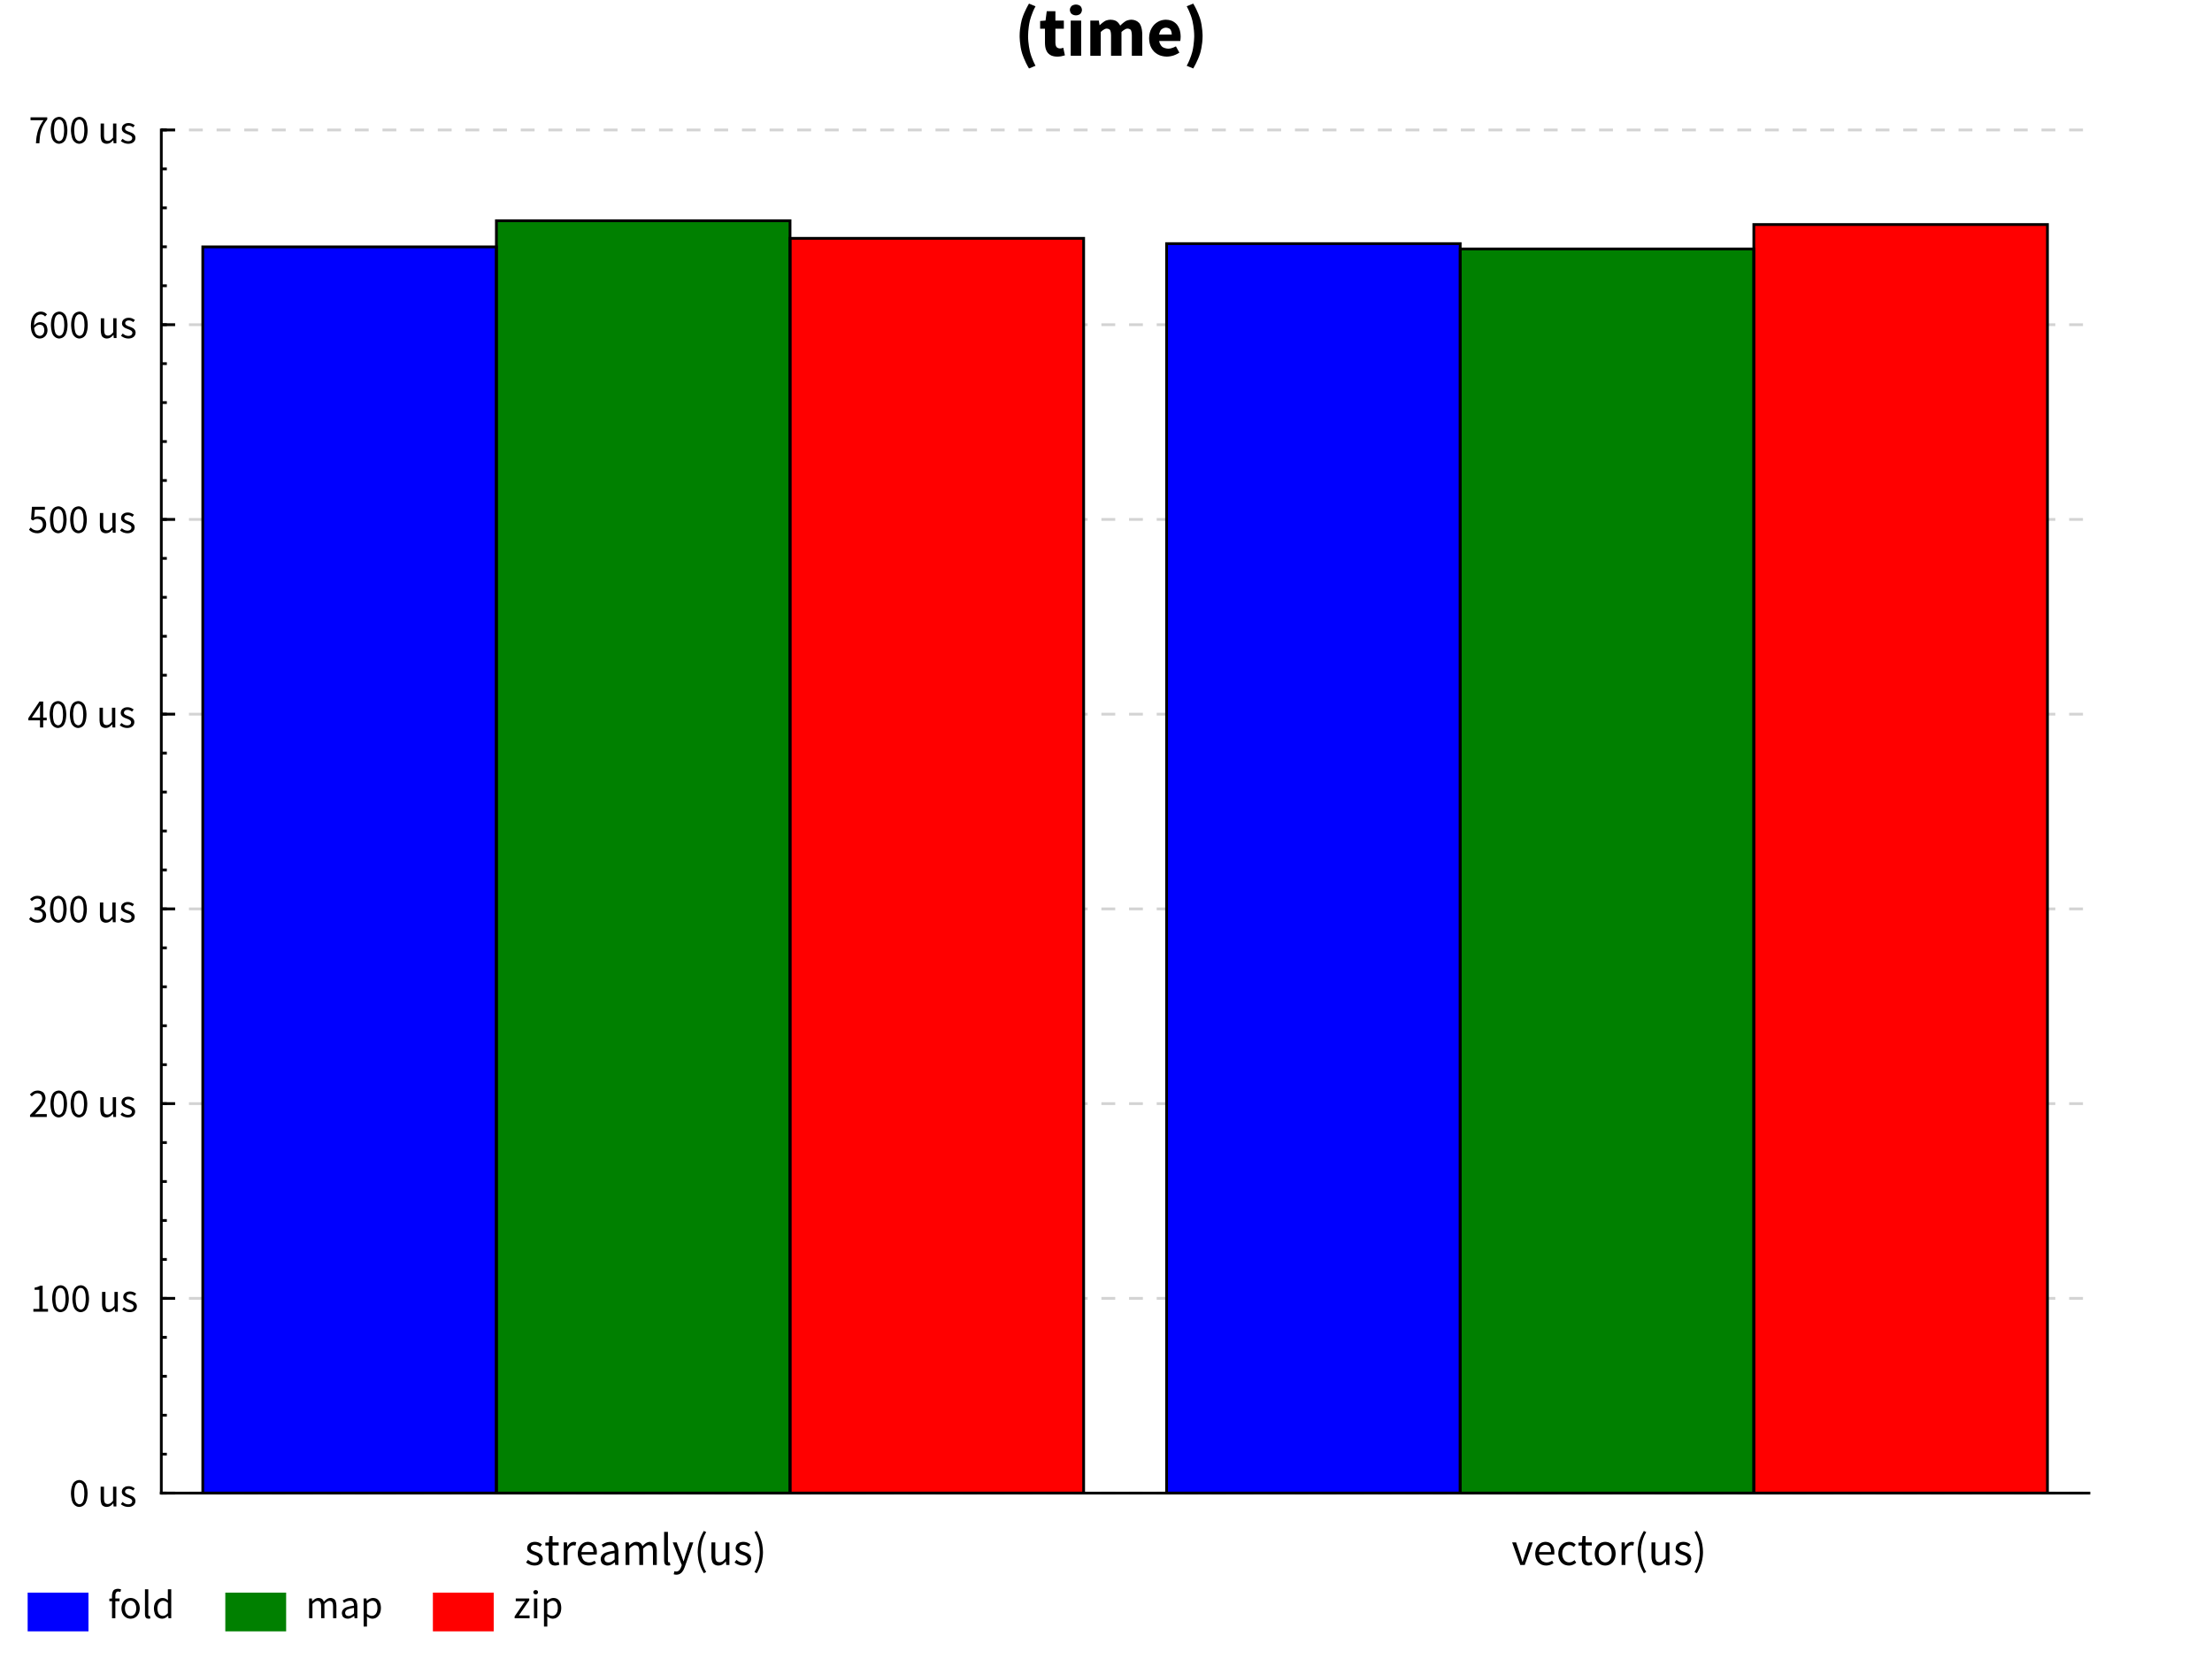<?xml version="1.0" encoding="UTF-8"?>
<!DOCTYPE svg PUBLIC "-//W3C//DTD SVG 1.1//EN"
    "http://www.w3.org/Graphics/SVG/1.1/DTD/svg11.dtd"><svg xmlns="http://www.w3.org/2000/svg" height="600" stroke-opacity="1" viewBox="0 0 800 600" font-size="1" width="800" xmlns:xlink="http://www.w3.org/1999/xlink" stroke="rgb(0,0,0)" version="1.1"><rect x="0" y="0" width="800" height="600" fill="#333333" stroke="none"/><defs></defs><g stroke-linejoin="bevel" stroke-opacity="0.0" fill-opacity="1.0" stroke="rgb(0,0,0)" stroke-width="0.0" fill="rgb(255,255,255)" stroke-linecap="butt" stroke-miterlimit="10.0"><path d="M 0,0 v 600 h 800 v -600 Z"/></g><g stroke-linejoin="bevel" stroke-opacity="0.0" fill-opacity="1.0" stroke="rgb(0,0,0)" stroke-width="0.0" fill="rgb(0,0,0)" stroke-linecap="butt" stroke-miterlimit="10.0"><path d="M 366.915,20.169 ZM 372.151,24.764 c -1.617,-2.644 -2.503,-5.493 -2.503 -5.493c -0.885,-2.849 -0.885,-6.237 -0.885 -6.237c 0,-3.388 0.885,-6.237 0.885 -6.237c 0.885,-2.849 2.503,-5.493 2.503 -5.493l 2.361,0.975 c -1.412,2.515 -2.053,5.262 -2.053 5.262c -0.642,2.746 -0.642,5.493 -0.642 5.493c 0,2.746 0.642,5.493 0.642 5.493c 0.642,2.746 2.053,5.262 2.053 5.262l -2.361,0.975 h 0 ZM 375.744,20.169 ZM 377.926,10.39 h -1.745 v -2.798 l 1.951,-0.154 l 0.436,-3.388 h 3.131 v 3.388 h 3.054 v 2.952 h -3.054 v 5.108 c 0,1.078 0.449,1.553 0.449 1.553c 0.449,0.475 1.194,0.475 1.194 0.475c 0.308,0 0.629,-0.077 0.629 -0.077c 0.321,-0.077 0.578,-0.18 0.578 -0.18l 0.59,2.746 c -0.513,0.154 -1.206,0.308 -1.206 0.308c -0.693,0.154 -1.617,0.154 -1.617 0.154c -1.181,-0 -2.015,-0.359 -2.015 -0.359c -0.834,-0.359 -1.36,-1.001 -1.36 -1.001c -0.526,-0.642 -0.77,-1.553 -0.77 -1.553c -0.244,-0.911 -0.244,-2.015 -0.244 -2.015v -5.159 ZM 385.575,20.169 ZM 389.117,5.565 c -0.95,-0 -1.566,-0.552 -1.566 -0.552c -0.616,-0.552 -0.616,-1.425 -0.616 -1.425c 0,-0.873 0.616,-1.412 0.616 -1.412c 0.616,-0.539 1.566,-0.539 1.566 -0.539c 0.975,0 1.579,0.539 1.579 0.539c 0.603,0.539 0.603,1.412 0.603 1.412c 0,0.873 -0.603,1.425 -0.603 1.425c -0.603,0.552 -1.579,0.552 -1.579 0.552ZM 389.117,5.565 ZM 387.243,7.438 h 3.773 v 12.731 h -3.773 v -12.731 ZM 392.659,20.169 ZM 394.327,7.438 h 3.08 l 0.257,1.643 h 0.103 c 0.796,-0.796 1.694,-1.373 1.694 -1.373c 0.898,-0.578 2.156,-0.578 2.156 -0.578c 1.36,0 2.195,0.552 2.195 0.552c 0.834,0.552 1.322,1.579 1.322 1.579c 0.847,-0.873 1.784,-1.502 1.784 -1.502c 0.937,-0.629 2.22,-0.629 2.22 -0.629c 2.053,0 3.016,1.373 3.016 1.373c 0.963,1.373 0.963,3.76 0.963 3.76v 7.905 h -3.773 v -7.418 c 0,-1.386 -0.372,-1.899 -0.372 -1.899c -0.372,-0.513 -1.194,-0.513 -1.194 -0.513c -0.95,-0 -2.182,1.232 -2.182 1.232v 8.599 h -3.773 v -7.418 c 0,-1.386 -0.372,-1.899 -0.372 -1.899c -0.372,-0.513 -1.194,-0.513 -1.194 -0.513c -0.975,-0 -2.156,1.232 -2.156 1.232v 8.599 h -3.773 v -12.731 ZM 414.656,20.169 ZM 415.58,13.804 c 0,-1.54 0.513,-2.785 0.513 -2.785c 0.513,-1.245 1.347,-2.105 1.347 -2.105c 0.834,-0.86 1.912,-1.322 1.912 -1.322c 1.078,-0.462 2.233,-0.462 2.233 -0.462c 1.36,0 2.374,0.462 2.374 0.462c 1.014,0.462 1.694,1.283 1.694 1.283c 0.68,0.821 1.014,1.938 1.014 1.938c 0.334,1.117 0.334,2.426 0.334 2.426c 0,0.513 -0.051,0.937 -0.051 0.937c -0.051,0.423 -0.103,0.654 -0.103 0.654h -7.623 c 0.257,1.463 1.142,2.118 1.142 2.118c 0.885,0.654 2.169,0.654 2.169 0.654c 1.36,0 2.746,-0.847 2.746 -0.847l 1.258,2.284 c -0.975,0.667 -2.169,1.052 -2.169 1.052c -1.194,0.385 -2.349,0.385 -2.349 0.385c -1.36,-0 -2.541,-0.449 -2.541 -0.449c -1.181,-0.449 -2.053,-1.309 -2.053 -1.309c -0.873,-0.86 -1.36,-2.092 -1.36 -2.092c -0.488,-1.232 -0.488,-2.823 -0.488 -2.823ZM 415.58,13.804 ZM 423.794,12.495 c 0,-1.104 -0.488,-1.797 -0.488 -1.797c -0.488,-0.693 -1.643,-0.693 -1.643 -0.693c -0.898,-0 -1.579,0.603 -1.579 0.603c -0.68,0.603 -0.885,1.887 -0.885 1.887h 4.595 ZM 427.952,20.169 ZM 429.184,23.788 c 1.437,-2.515 2.079,-5.262 2.079 -5.262c 0.642,-2.746 0.642,-5.493 0.642 -5.493c 0,-2.746 -0.642,-5.493 -0.642 -5.493c -0.642,-2.746 -2.079,-5.262 -2.079 -5.262l 2.361,-0.975 c 1.617,2.644 2.503,5.493 2.503 5.493c 0.885,2.849 0.885,6.237 0.885 6.237c 0,3.388 -0.885,6.237 -0.885 6.237c -0.885,2.849 -2.503,5.493 -2.503 5.493l -2.361,-0.975 h 0 Z"/></g><g stroke-linejoin="miter" stroke-opacity="1.0" fill-opacity="0.0" stroke="rgb(211,211,211)" stroke-width="1" fill="rgb(0,0,0)" stroke-dashoffset="0.0" stroke-linecap="butt" stroke-miterlimit="10.0" stroke-dasharray="5,5"><path d="M 58.338,540 h 697.149 "/></g><g stroke-linejoin="miter" stroke-opacity="1.0" fill-opacity="0.0" stroke="rgb(211,211,211)" stroke-width="1" fill="rgb(0,0,0)" stroke-dashoffset="0.0" stroke-linecap="butt" stroke-miterlimit="10.0" stroke-dasharray="5,5"><path d="M 58.338,469.571 h 697.149 "/></g><g stroke-linejoin="miter" stroke-opacity="1.0" fill-opacity="0.0" stroke="rgb(211,211,211)" stroke-width="1" fill="rgb(0,0,0)" stroke-dashoffset="0.0" stroke-linecap="butt" stroke-miterlimit="10.0" stroke-dasharray="5,5"><path d="M 58.338,399.143 h 697.149 "/></g><g stroke-linejoin="miter" stroke-opacity="1.0" fill-opacity="0.0" stroke="rgb(211,211,211)" stroke-width="1" fill="rgb(0,0,0)" stroke-dashoffset="0.0" stroke-linecap="butt" stroke-miterlimit="10.0" stroke-dasharray="5,5"><path d="M 58.338,328.714 h 697.149 "/></g><g stroke-linejoin="miter" stroke-opacity="1.0" fill-opacity="0.0" stroke="rgb(211,211,211)" stroke-width="1" fill="rgb(0,0,0)" stroke-dashoffset="0.0" stroke-linecap="butt" stroke-miterlimit="10.0" stroke-dasharray="5,5"><path d="M 58.338,258.286 h 697.149 "/></g><g stroke-linejoin="miter" stroke-opacity="1.0" fill-opacity="0.0" stroke="rgb(211,211,211)" stroke-width="1" fill="rgb(0,0,0)" stroke-dashoffset="0.0" stroke-linecap="butt" stroke-miterlimit="10.0" stroke-dasharray="5,5"><path d="M 58.338,187.857 h 697.149 "/></g><g stroke-linejoin="miter" stroke-opacity="1.0" fill-opacity="0.0" stroke="rgb(211,211,211)" stroke-width="1" fill="rgb(0,0,0)" stroke-dashoffset="0.0" stroke-linecap="butt" stroke-miterlimit="10.0" stroke-dasharray="5,5"><path d="M 58.338,117.429 h 697.149 "/></g><g stroke-linejoin="miter" stroke-opacity="1.0" fill-opacity="0.0" stroke="rgb(211,211,211)" stroke-width="1" fill="rgb(0,0,0)" stroke-dashoffset="0.0" stroke-linecap="butt" stroke-miterlimit="10.0" stroke-dasharray="5,5"><path d="M 58.338,47 h 697.149 "/></g><g stroke-linejoin="bevel" stroke-opacity="0.0" fill-opacity="1.0" stroke="rgb(0,0,0)" stroke-width="0.0" fill="rgb(0,0,255)" stroke-linecap="butt" stroke-miterlimit="10.0"><defs><clipPath id="myClip1"><path d="M 58.338,47 v 493 h 697.149 v -493 Z"/></clipPath></defs><g clip-path="url(#myClip1)"><path d="M 73.338,540 v -450.714 h 106.192 v 450.714 Z"/></g></g><g stroke-linejoin="bevel" stroke-opacity="0.0" fill-opacity="1.0" stroke="rgb(0,0,0)" stroke-width="0.0" fill="rgb(0,128,0)" stroke-linecap="butt" stroke-miterlimit="10.0"><defs><clipPath id="myClip2"><path d="M 58.338,47 v 493 h 697.149 v -493 Z"/></clipPath></defs><g clip-path="url(#myClip2)"><path d="M 179.53,540 v -460.156 h 106.192 v 460.156 Z"/></g></g><g stroke-linejoin="bevel" stroke-opacity="0.0" fill-opacity="1.0" stroke="rgb(0,0,0)" stroke-width="0.0" fill="rgb(255,0,0)" stroke-linecap="butt" stroke-miterlimit="10.0"><defs><clipPath id="myClip3"><path d="M 58.338,47 v 493 h 697.149 v -493 Z"/></clipPath></defs><g clip-path="url(#myClip3)"><path d="M 285.721,540 v -453.796 h 106.192 v 453.796 Z"/></g></g><g stroke-linejoin="miter" stroke-opacity="1.0" fill-opacity="0.0" stroke="rgb(0,0,0)" stroke-width="1" fill="rgb(0,0,0)" stroke-linecap="butt" stroke-miterlimit="10.0"><defs><clipPath id="myClip4"><path d="M 58.338,47 v 493 h 697.149 v -493 Z"/></clipPath></defs><g clip-path="url(#myClip4)"><path d="M 73.338,540 v -450.714 h 106.192 v 450.714 Z"/></g></g><g stroke-linejoin="miter" stroke-opacity="1.0" fill-opacity="0.0" stroke="rgb(0,0,0)" stroke-width="1" fill="rgb(0,0,0)" stroke-linecap="butt" stroke-miterlimit="10.0"><defs><clipPath id="myClip5"><path d="M 58.338,47 v 493 h 697.149 v -493 Z"/></clipPath></defs><g clip-path="url(#myClip5)"><path d="M 179.53,540 v -460.156 h 106.192 v 460.156 Z"/></g></g><g stroke-linejoin="miter" stroke-opacity="1.0" fill-opacity="0.0" stroke="rgb(0,0,0)" stroke-width="1" fill="rgb(0,0,0)" stroke-linecap="butt" stroke-miterlimit="10.0"><defs><clipPath id="myClip6"><path d="M 58.338,47 v 493 h 697.149 v -493 Z"/></clipPath></defs><g clip-path="url(#myClip6)"><path d="M 285.721,540 v -453.796 h 106.192 v 453.796 Z"/></g></g><g stroke-linejoin="bevel" stroke-opacity="0.0" fill-opacity="1.0" stroke="rgb(0,0,0)" stroke-width="0.0" fill="rgb(0,0,255)" stroke-linecap="butt" stroke-miterlimit="10.0"><defs><clipPath id="myClip7"><path d="M 58.338,47 v 493 h 697.149 v -493 Z"/></clipPath></defs><g clip-path="url(#myClip7)"><path d="M 421.913,540 v -451.885 h 106.192 v 451.885 Z"/></g></g><g stroke-linejoin="bevel" stroke-opacity="0.0" fill-opacity="1.0" stroke="rgb(0,0,0)" stroke-width="0.0" fill="rgb(0,128,0)" stroke-linecap="butt" stroke-miterlimit="10.0"><defs><clipPath id="myClip8"><path d="M 58.338,47 v 493 h 697.149 v -493 Z"/></clipPath></defs><g clip-path="url(#myClip8)"><path d="M 528.104,540 v -449.962 h 106.192 v 449.962 Z"/></g></g><g stroke-linejoin="bevel" stroke-opacity="0.0" fill-opacity="1.0" stroke="rgb(0,0,0)" stroke-width="0.0" fill="rgb(255,0,0)" stroke-linecap="butt" stroke-miterlimit="10.0"><defs><clipPath id="myClip9"><path d="M 58.338,47 v 493 h 697.149 v -493 Z"/></clipPath></defs><g clip-path="url(#myClip9)"><path d="M 634.296,540 v -458.786 h 106.192 v 458.786 Z"/></g></g><g stroke-linejoin="miter" stroke-opacity="1.0" fill-opacity="0.0" stroke="rgb(0,0,0)" stroke-width="1" fill="rgb(0,0,0)" stroke-linecap="butt" stroke-miterlimit="10.0"><defs><clipPath id="myClip10"><path d="M 58.338,47 v 493 h 697.149 v -493 Z"/></clipPath></defs><g clip-path="url(#myClip10)"><path d="M 421.913,540 v -451.885 h 106.192 v 451.885 Z"/></g></g><g stroke-linejoin="miter" stroke-opacity="1.0" fill-opacity="0.0" stroke="rgb(0,0,0)" stroke-width="1" fill="rgb(0,0,0)" stroke-linecap="butt" stroke-miterlimit="10.0"><defs><clipPath id="myClip11"><path d="M 58.338,47 v 493 h 697.149 v -493 Z"/></clipPath></defs><g clip-path="url(#myClip11)"><path d="M 528.104,540 v -449.962 h 106.192 v 449.962 Z"/></g></g><g stroke-linejoin="miter" stroke-opacity="1.0" fill-opacity="0.0" stroke="rgb(0,0,0)" stroke-width="1" fill="rgb(0,0,0)" stroke-linecap="butt" stroke-miterlimit="10.0"><defs><clipPath id="myClip12"><path d="M 58.338,47 v 493 h 697.149 v -493 Z"/></clipPath></defs><g clip-path="url(#myClip12)"><path d="M 634.296,540 v -458.786 h 106.192 v 458.786 Z"/></g></g><g stroke-linejoin="miter" stroke-opacity="1.0" fill-opacity="0.0" stroke="rgb(0,0,0)" stroke-width="1" fill="rgb(0,0,0)" stroke-linecap="square" stroke-miterlimit="10.0"><path d="M 58.338,540 v -493 "/></g><g stroke-linejoin="miter" stroke-opacity="1.0" fill-opacity="0.0" stroke="rgb(0,0,0)" stroke-width="1" fill="rgb(0,0,0)" stroke-linecap="butt" stroke-miterlimit="10.0"><path d="M 58.338,540 h 2 "/></g><g stroke-linejoin="miter" stroke-opacity="1.0" fill-opacity="0.0" stroke="rgb(0,0,0)" stroke-width="1" fill="rgb(0,0,0)" stroke-linecap="butt" stroke-miterlimit="10.0"><path d="M 58.338,525.914 h 2 "/></g><g stroke-linejoin="miter" stroke-opacity="1.0" fill-opacity="0.0" stroke="rgb(0,0,0)" stroke-width="1" fill="rgb(0,0,0)" stroke-linecap="butt" stroke-miterlimit="10.0"><path d="M 58.338,511.829 h 2 "/></g><g stroke-linejoin="miter" stroke-opacity="1.0" fill-opacity="0.0" stroke="rgb(0,0,0)" stroke-width="1" fill="rgb(0,0,0)" stroke-linecap="butt" stroke-miterlimit="10.0"><path d="M 58.338,497.743 h 2 "/></g><g stroke-linejoin="miter" stroke-opacity="1.0" fill-opacity="0.0" stroke="rgb(0,0,0)" stroke-width="1" fill="rgb(0,0,0)" stroke-linecap="butt" stroke-miterlimit="10.0"><path d="M 58.338,483.657 h 2 "/></g><g stroke-linejoin="miter" stroke-opacity="1.0" fill-opacity="0.0" stroke="rgb(0,0,0)" stroke-width="1" fill="rgb(0,0,0)" stroke-linecap="butt" stroke-miterlimit="10.0"><path d="M 58.338,469.571 h 2 "/></g><g stroke-linejoin="miter" stroke-opacity="1.0" fill-opacity="0.0" stroke="rgb(0,0,0)" stroke-width="1" fill="rgb(0,0,0)" stroke-linecap="butt" stroke-miterlimit="10.0"><path d="M 58.338,455.486 h 2 "/></g><g stroke-linejoin="miter" stroke-opacity="1.0" fill-opacity="0.0" stroke="rgb(0,0,0)" stroke-width="1" fill="rgb(0,0,0)" stroke-linecap="butt" stroke-miterlimit="10.0"><path d="M 58.338,441.4 h 2 "/></g><g stroke-linejoin="miter" stroke-opacity="1.0" fill-opacity="0.0" stroke="rgb(0,0,0)" stroke-width="1" fill="rgb(0,0,0)" stroke-linecap="butt" stroke-miterlimit="10.0"><path d="M 58.338,427.314 h 2 "/></g><g stroke-linejoin="miter" stroke-opacity="1.0" fill-opacity="0.0" stroke="rgb(0,0,0)" stroke-width="1" fill="rgb(0,0,0)" stroke-linecap="butt" stroke-miterlimit="10.0"><path d="M 58.338,413.229 h 2 "/></g><g stroke-linejoin="miter" stroke-opacity="1.0" fill-opacity="0.0" stroke="rgb(0,0,0)" stroke-width="1" fill="rgb(0,0,0)" stroke-linecap="butt" stroke-miterlimit="10.0"><path d="M 58.338,399.143 h 2 "/></g><g stroke-linejoin="miter" stroke-opacity="1.0" fill-opacity="0.0" stroke="rgb(0,0,0)" stroke-width="1" fill="rgb(0,0,0)" stroke-linecap="butt" stroke-miterlimit="10.0"><path d="M 58.338,385.057 h 2 "/></g><g stroke-linejoin="miter" stroke-opacity="1.0" fill-opacity="0.0" stroke="rgb(0,0,0)" stroke-width="1" fill="rgb(0,0,0)" stroke-linecap="butt" stroke-miterlimit="10.0"><path d="M 58.338,370.971 h 2 "/></g><g stroke-linejoin="miter" stroke-opacity="1.0" fill-opacity="0.0" stroke="rgb(0,0,0)" stroke-width="1" fill="rgb(0,0,0)" stroke-linecap="butt" stroke-miterlimit="10.0"><path d="M 58.338,356.886 h 2 "/></g><g stroke-linejoin="miter" stroke-opacity="1.0" fill-opacity="0.0" stroke="rgb(0,0,0)" stroke-width="1" fill="rgb(0,0,0)" stroke-linecap="butt" stroke-miterlimit="10.0"><path d="M 58.338,342.8 h 2 "/></g><g stroke-linejoin="miter" stroke-opacity="1.0" fill-opacity="0.0" stroke="rgb(0,0,0)" stroke-width="1" fill="rgb(0,0,0)" stroke-linecap="butt" stroke-miterlimit="10.0"><path d="M 58.338,328.714 h 2 "/></g><g stroke-linejoin="miter" stroke-opacity="1.0" fill-opacity="0.0" stroke="rgb(0,0,0)" stroke-width="1" fill="rgb(0,0,0)" stroke-linecap="butt" stroke-miterlimit="10.0"><path d="M 58.338,314.629 h 2 "/></g><g stroke-linejoin="miter" stroke-opacity="1.0" fill-opacity="0.0" stroke="rgb(0,0,0)" stroke-width="1" fill="rgb(0,0,0)" stroke-linecap="butt" stroke-miterlimit="10.0"><path d="M 58.338,300.543 h 2 "/></g><g stroke-linejoin="miter" stroke-opacity="1.0" fill-opacity="0.0" stroke="rgb(0,0,0)" stroke-width="1" fill="rgb(0,0,0)" stroke-linecap="butt" stroke-miterlimit="10.0"><path d="M 58.338,286.457 h 2 "/></g><g stroke-linejoin="miter" stroke-opacity="1.0" fill-opacity="0.0" stroke="rgb(0,0,0)" stroke-width="1" fill="rgb(0,0,0)" stroke-linecap="butt" stroke-miterlimit="10.0"><path d="M 58.338,272.371 h 2 "/></g><g stroke-linejoin="miter" stroke-opacity="1.0" fill-opacity="0.0" stroke="rgb(0,0,0)" stroke-width="1" fill="rgb(0,0,0)" stroke-linecap="butt" stroke-miterlimit="10.0"><path d="M 58.338,258.286 h 2 "/></g><g stroke-linejoin="miter" stroke-opacity="1.0" fill-opacity="0.0" stroke="rgb(0,0,0)" stroke-width="1" fill="rgb(0,0,0)" stroke-linecap="butt" stroke-miterlimit="10.0"><path d="M 58.338,244.2 h 2 "/></g><g stroke-linejoin="miter" stroke-opacity="1.0" fill-opacity="0.0" stroke="rgb(0,0,0)" stroke-width="1" fill="rgb(0,0,0)" stroke-linecap="butt" stroke-miterlimit="10.0"><path d="M 58.338,230.114 h 2 "/></g><g stroke-linejoin="miter" stroke-opacity="1.0" fill-opacity="0.0" stroke="rgb(0,0,0)" stroke-width="1" fill="rgb(0,0,0)" stroke-linecap="butt" stroke-miterlimit="10.0"><path d="M 58.338,216.029 h 2 "/></g><g stroke-linejoin="miter" stroke-opacity="1.0" fill-opacity="0.0" stroke="rgb(0,0,0)" stroke-width="1" fill="rgb(0,0,0)" stroke-linecap="butt" stroke-miterlimit="10.0"><path d="M 58.338,201.943 h 2 "/></g><g stroke-linejoin="miter" stroke-opacity="1.0" fill-opacity="0.0" stroke="rgb(0,0,0)" stroke-width="1" fill="rgb(0,0,0)" stroke-linecap="butt" stroke-miterlimit="10.0"><path d="M 58.338,187.857 h 2 "/></g><g stroke-linejoin="miter" stroke-opacity="1.0" fill-opacity="0.0" stroke="rgb(0,0,0)" stroke-width="1" fill="rgb(0,0,0)" stroke-linecap="butt" stroke-miterlimit="10.0"><path d="M 58.338,173.771 h 2 "/></g><g stroke-linejoin="miter" stroke-opacity="1.0" fill-opacity="0.0" stroke="rgb(0,0,0)" stroke-width="1" fill="rgb(0,0,0)" stroke-linecap="butt" stroke-miterlimit="10.0"><path d="M 58.338,159.686 h 2 "/></g><g stroke-linejoin="miter" stroke-opacity="1.0" fill-opacity="0.0" stroke="rgb(0,0,0)" stroke-width="1" fill="rgb(0,0,0)" stroke-linecap="butt" stroke-miterlimit="10.0"><path d="M 58.338,145.6 h 2 "/></g><g stroke-linejoin="miter" stroke-opacity="1.0" fill-opacity="0.0" stroke="rgb(0,0,0)" stroke-width="1" fill="rgb(0,0,0)" stroke-linecap="butt" stroke-miterlimit="10.0"><path d="M 58.338,131.514 h 2 "/></g><g stroke-linejoin="miter" stroke-opacity="1.0" fill-opacity="0.0" stroke="rgb(0,0,0)" stroke-width="1" fill="rgb(0,0,0)" stroke-linecap="butt" stroke-miterlimit="10.0"><path d="M 58.338,117.429 h 2 "/></g><g stroke-linejoin="miter" stroke-opacity="1.0" fill-opacity="0.0" stroke="rgb(0,0,0)" stroke-width="1" fill="rgb(0,0,0)" stroke-linecap="butt" stroke-miterlimit="10.0"><path d="M 58.338,103.343 h 2 "/></g><g stroke-linejoin="miter" stroke-opacity="1.0" fill-opacity="0.0" stroke="rgb(0,0,0)" stroke-width="1" fill="rgb(0,0,0)" stroke-linecap="butt" stroke-miterlimit="10.0"><path d="M 58.338,89.257 h 2 "/></g><g stroke-linejoin="miter" stroke-opacity="1.0" fill-opacity="0.0" stroke="rgb(0,0,0)" stroke-width="1" fill="rgb(0,0,0)" stroke-linecap="butt" stroke-miterlimit="10.0"><path d="M 58.338,75.171 h 2 "/></g><g stroke-linejoin="miter" stroke-opacity="1.0" fill-opacity="0.0" stroke="rgb(0,0,0)" stroke-width="1" fill="rgb(0,0,0)" stroke-linecap="butt" stroke-miterlimit="10.0"><path d="M 58.338,61.086 h 2 "/></g><g stroke-linejoin="miter" stroke-opacity="1.0" fill-opacity="0.0" stroke="rgb(0,0,0)" stroke-width="1" fill="rgb(0,0,0)" stroke-linecap="butt" stroke-miterlimit="10.0"><path d="M 58.338,47 h 2 "/></g><g stroke-linejoin="miter" stroke-opacity="1.0" fill-opacity="0.0" stroke="rgb(0,0,0)" stroke-width="1" fill="rgb(0,0,0)" stroke-linecap="butt" stroke-miterlimit="10.0"><path d="M 58.338,540 h 5 "/></g><g stroke-linejoin="miter" stroke-opacity="1.0" fill-opacity="0.0" stroke="rgb(0,0,0)" stroke-width="1" fill="rgb(0,0,0)" stroke-linecap="butt" stroke-miterlimit="10.0"><path d="M 58.338,469.571 h 5 "/></g><g stroke-linejoin="miter" stroke-opacity="1.0" fill-opacity="0.0" stroke="rgb(0,0,0)" stroke-width="1" fill="rgb(0,0,0)" stroke-linecap="butt" stroke-miterlimit="10.0"><path d="M 58.338,399.143 h 5 "/></g><g stroke-linejoin="miter" stroke-opacity="1.0" fill-opacity="0.0" stroke="rgb(0,0,0)" stroke-width="1" fill="rgb(0,0,0)" stroke-linecap="butt" stroke-miterlimit="10.0"><path d="M 58.338,328.714 h 5 "/></g><g stroke-linejoin="miter" stroke-opacity="1.0" fill-opacity="0.0" stroke="rgb(0,0,0)" stroke-width="1" fill="rgb(0,0,0)" stroke-linecap="butt" stroke-miterlimit="10.0"><path d="M 58.338,258.286 h 5 "/></g><g stroke-linejoin="miter" stroke-opacity="1.0" fill-opacity="0.0" stroke="rgb(0,0,0)" stroke-width="1" fill="rgb(0,0,0)" stroke-linecap="butt" stroke-miterlimit="10.0"><path d="M 58.338,187.857 h 5 "/></g><g stroke-linejoin="miter" stroke-opacity="1.0" fill-opacity="0.0" stroke="rgb(0,0,0)" stroke-width="1" fill="rgb(0,0,0)" stroke-linecap="butt" stroke-miterlimit="10.0"><path d="M 58.338,117.429 h 5 "/></g><g stroke-linejoin="miter" stroke-opacity="1.0" fill-opacity="0.0" stroke="rgb(0,0,0)" stroke-width="1" fill="rgb(0,0,0)" stroke-linecap="butt" stroke-miterlimit="10.0"><path d="M 58.338,47 h 5 "/></g><g stroke-linejoin="bevel" stroke-opacity="0.0" fill-opacity="1.0" stroke="rgb(0,0,0)" stroke-width="0.0" fill="rgb(0,0,0)" stroke-linecap="butt" stroke-miterlimit="10.0"><path d="M 25.015,544.823 ZM 28.677,545 c -1.427,-0 -2.221,-1.265 -2.221 -1.265c -0.794,-1.265 -0.794,-3.632 -0.794 -3.632c 0,-2.368 0.794,-3.603 0.794 -3.603c 0.794,-1.235 2.221,-1.235 2.221 -1.235c 1.412,0 2.206,1.235 2.206 1.235c 0.794,1.235 0.794,3.603 0.794 3.603c 0,2.368 -0.794,3.632 -0.794 3.632c -0.794,1.265 -2.206,1.265 -2.206 1.265ZM 28.677,545 ZM 28.677,544.029 c 0.412,0 0.743,-0.228 0.743 -0.228c 0.331,-0.228 0.574,-0.706 0.574 -0.706c 0.243,-0.478 0.375,-1.221 0.375 -1.221c 0.132,-0.743 0.132,-1.772 0.132 -1.772c 0,-1.029 -0.132,-1.765 -0.132 -1.765c -0.132,-0.735 -0.375,-1.198 -0.375 -1.198c -0.243,-0.463 -0.574,-0.684 -0.574 -0.684c -0.331,-0.221 -0.743,-0.221 -0.743 -0.221c -0.412,-0 -0.75,0.221 -0.75 0.221c -0.338,0.221 -0.581,0.684 -0.581 0.684c -0.243,0.463 -0.375,1.198 -0.375 1.198c -0.132,0.735 -0.132,1.765 -0.132 1.765c 0,2.059 0.507,2.993 0.507 2.993c 0.507,0.934 1.331,0.934 1.331 0.934ZM 35.294,544.823 ZM 36.397,537.677 h 1.221 v 4.368 c 0,1.015 0.316,1.463 0.316 1.463c 0.316,0.449 1.022,0.449 1.022 0.449c 0.559,0 0.985,-0.287 0.985 -0.287c 0.426,-0.287 0.941,-0.919 0.941 -0.919v -5.074 h 1.206 v 7.147 h -1 l -0.103,-1.118 h -0.044 c -0.5,0.588 -1.052,0.941 -1.052 0.941c -0.551,0.353 -1.302,0.353 -1.302 0.353c -1.147,-0 -1.669,-0.706 -1.669 -0.706c -0.522,-0.706 -0.522,-2.088 -0.522 -2.088v -4.529 ZM 43.294,544.823 ZM 44.309,543.206 c 0.471,0.382 0.963,0.618 0.963 0.618c 0.493,0.235 1.14,0.235 1.14 0.235c 0.706,0 1.059,-0.324 1.059 -0.324c 0.353,-0.324 0.353,-0.794 0.353 -0.794c 0,-0.279 -0.147,-0.485 -0.147 -0.485c -0.147,-0.206 -0.375,-0.36 -0.375 -0.36c -0.228,-0.154 -0.522,-0.272 -0.522 -0.272l -0.588,-0.235 c -0.382,-0.132 -0.765,-0.301 -0.765 -0.301c -0.382,-0.169 -0.684,-0.412 -0.684 -0.412c -0.301,-0.243 -0.493,-0.566 -0.493 -0.566c -0.191,-0.324 -0.191,-0.779 -0.191 -0.779c 0,-0.426 0.169,-0.801 0.169 -0.801c 0.169,-0.375 0.485,-0.647 0.485 -0.647c 0.316,-0.272 0.772,-0.426 0.772 -0.426c 0.456,-0.154 1.029,-0.154 1.029 -0.154c 0.676,0 1.243,0.235 1.243 0.235c 0.566,0.235 0.978,0.574 0.978 0.574l -0.574,0.765 c -0.368,-0.279 -0.765,-0.456 -0.765 -0.456c -0.397,-0.176 -0.868,-0.176 -0.868 -0.176c -0.676,-0 -0.993,0.309 -0.993 0.309c -0.316,0.309 -0.316,0.721 -0.316 0.721c 0,0.25 0.132,0.434 0.132 0.434c 0.132,0.184 0.353,0.324 0.353 0.324c 0.221,0.14 0.507,0.25 0.507 0.25c 0.287,0.11 0.596,0.228 0.596 0.228c 0.382,0.147 0.772,0.309 0.772 0.309c 0.39,0.162 0.699,0.404 0.699 0.404c 0.309,0.243 0.507,0.596 0.507 0.596c 0.199,0.353 0.199,0.853 0.199 0.853c 0,0.441 -0.169,0.824 -0.169 0.824c -0.169,0.382 -0.5,0.676 -0.5 0.676c -0.331,0.294 -0.824,0.463 -0.824 0.463c -0.493,0.169 -1.125,0.169 -1.125 0.169c -0.765,-0 -1.456,-0.279 -1.456 -0.279c -0.691,-0.279 -1.206,-0.706 -1.206 -0.706Z"/></g><g stroke-linejoin="bevel" stroke-opacity="0.0" fill-opacity="1.0" stroke="rgb(0,0,0)" stroke-width="0.0" fill="rgb(0,0,0)" stroke-linecap="butt" stroke-miterlimit="10.0"><path d="M 10.912,474.395 ZM 12.073,473.395 h 2.147 v -6.912 h -1.706 v -0.779 c 0.647,-0.118 1.125,-0.287 1.125 -0.287c 0.478,-0.169 0.86,-0.404 0.86 -0.404h 0.926 v 8.382 h 1.941 v 1 h -5.294 v -1 ZM 18.221,474.395 ZM 21.882,474.571 c -1.427,-0 -2.221,-1.265 -2.221 -1.265c -0.794,-1.265 -0.794,-3.632 -0.794 -3.632c 0,-2.368 0.794,-3.603 0.794 -3.603c 0.794,-1.235 2.221,-1.235 2.221 -1.235c 1.412,0 2.206,1.235 2.206 1.235c 0.794,1.235 0.794,3.603 0.794 3.603c 0,2.368 -0.794,3.632 -0.794 3.632c -0.794,1.265 -2.206,1.265 -2.206 1.265ZM 21.882,474.571 ZM 21.882,473.601 c 0.412,0 0.743,-0.228 0.743 -0.228c 0.331,-0.228 0.574,-0.706 0.574 -0.706c 0.243,-0.478 0.375,-1.221 0.375 -1.221c 0.132,-0.743 0.132,-1.772 0.132 -1.772c 0,-1.029 -0.132,-1.765 -0.132 -1.765c -0.132,-0.735 -0.375,-1.198 -0.375 -1.198c -0.243,-0.463 -0.574,-0.684 -0.574 -0.684c -0.331,-0.221 -0.743,-0.221 -0.743 -0.221c -0.412,-0 -0.75,0.221 -0.75 0.221c -0.338,0.221 -0.581,0.684 -0.581 0.684c -0.243,0.463 -0.375,1.198 -0.375 1.198c -0.132,0.735 -0.132,1.765 -0.132 1.765c 0,2.059 0.507,2.993 0.507 2.993c 0.507,0.934 1.331,0.934 1.331 0.934ZM 25.529,474.395 ZM 29.191,474.571 c -1.427,-0 -2.221,-1.265 -2.221 -1.265c -0.794,-1.265 -0.794,-3.632 -0.794 -3.632c 0,-2.368 0.794,-3.603 0.794 -3.603c 0.794,-1.235 2.221,-1.235 2.221 -1.235c 1.412,0 2.206,1.235 2.206 1.235c 0.794,1.235 0.794,3.603 0.794 3.603c 0,2.368 -0.794,3.632 -0.794 3.632c -0.794,1.265 -2.206,1.265 -2.206 1.265ZM 29.191,474.571 ZM 29.191,473.601 c 0.412,0 0.743,-0.228 0.743 -0.228c 0.331,-0.228 0.574,-0.706 0.574 -0.706c 0.243,-0.478 0.375,-1.221 0.375 -1.221c 0.132,-0.743 0.132,-1.772 0.132 -1.772c 0,-1.029 -0.132,-1.765 -0.132 -1.765c -0.132,-0.735 -0.375,-1.198 -0.375 -1.198c -0.243,-0.463 -0.574,-0.684 -0.574 -0.684c -0.331,-0.221 -0.743,-0.221 -0.743 -0.221c -0.412,-0 -0.75,0.221 -0.75 0.221c -0.338,0.221 -0.581,0.684 -0.581 0.684c -0.243,0.463 -0.375,1.198 -0.375 1.198c -0.132,0.735 -0.132,1.765 -0.132 1.765c 0,2.059 0.507,2.993 0.507 2.993c 0.507,0.934 1.331,0.934 1.331 0.934ZM 35.809,474.395 ZM 36.912,467.248 h 1.221 v 4.368 c 0,1.015 0.316,1.463 0.316 1.463c 0.316,0.449 1.022,0.449 1.022 0.449c 0.559,0 0.985,-0.287 0.985 -0.287c 0.426,-0.287 0.941,-0.919 0.941 -0.919v -5.074 h 1.206 v 7.147 h -1 l -0.103,-1.118 h -0.044 c -0.5,0.588 -1.052,0.941 -1.052 0.941c -0.551,0.353 -1.302,0.353 -1.302 0.353c -1.147,-0 -1.669,-0.706 -1.669 -0.706c -0.522,-0.706 -0.522,-2.088 -0.522 -2.088v -4.529 ZM 43.809,474.395 ZM 44.824,472.777 c 0.471,0.382 0.963,0.618 0.963 0.618c 0.493,0.235 1.14,0.235 1.14 0.235c 0.706,0 1.059,-0.324 1.059 -0.324c 0.353,-0.324 0.353,-0.794 0.353 -0.794c 0,-0.279 -0.147,-0.485 -0.147 -0.485c -0.147,-0.206 -0.375,-0.36 -0.375 -0.36c -0.228,-0.154 -0.522,-0.272 -0.522 -0.272l -0.588,-0.235 c -0.382,-0.132 -0.765,-0.301 -0.765 -0.301c -0.382,-0.169 -0.684,-0.412 -0.684 -0.412c -0.301,-0.243 -0.493,-0.566 -0.493 -0.566c -0.191,-0.324 -0.191,-0.779 -0.191 -0.779c 0,-0.426 0.169,-0.801 0.169 -0.801c 0.169,-0.375 0.485,-0.647 0.485 -0.647c 0.316,-0.272 0.772,-0.426 0.772 -0.426c 0.456,-0.154 1.029,-0.154 1.029 -0.154c 0.676,0 1.243,0.235 1.243 0.235c 0.566,0.235 0.978,0.574 0.978 0.574l -0.574,0.765 c -0.368,-0.279 -0.765,-0.456 -0.765 -0.456c -0.397,-0.176 -0.868,-0.176 -0.868 -0.176c -0.676,-0 -0.993,0.309 -0.993 0.309c -0.316,0.309 -0.316,0.721 -0.316 0.721c 0,0.25 0.132,0.434 0.132 0.434c 0.132,0.184 0.353,0.324 0.353 0.324c 0.221,0.14 0.507,0.25 0.507 0.25c 0.287,0.11 0.596,0.228 0.596 0.228c 0.382,0.147 0.772,0.309 0.772 0.309c 0.39,0.162 0.699,0.404 0.699 0.404c 0.309,0.243 0.507,0.596 0.507 0.596c 0.199,0.353 0.199,0.853 0.199 0.853c 0,0.441 -0.169,0.824 -0.169 0.824c -0.169,0.382 -0.5,0.676 -0.5 0.676c -0.331,0.294 -0.824,0.463 -0.824 0.463c -0.493,0.169 -1.125,0.169 -1.125 0.169c -0.765,-0 -1.456,-0.279 -1.456 -0.279c -0.691,-0.279 -1.206,-0.706 -1.206 -0.706Z"/></g><g stroke-linejoin="bevel" stroke-opacity="0.0" fill-opacity="1.0" stroke="rgb(0,0,0)" stroke-width="0.0" fill="rgb(0,0,0)" stroke-linecap="butt" stroke-miterlimit="10.0"><path d="M 10.279,403.966 ZM 10.868,403.246 c 1.059,-1.059 1.882,-1.912 1.882 -1.912c 0.824,-0.853 1.382,-1.581 1.382 -1.581c 0.559,-0.728 0.853,-1.338 0.853 -1.338c 0.294,-0.61 0.294,-1.184 0.294 -1.184c 0,-0.809 -0.441,-1.323 -0.441 -1.323c -0.441,-0.515 -1.338,-0.515 -1.338 -0.515c -0.588,-0 -1.088,0.331 -1.088 0.331c -0.5,0.331 -0.912,0.801 -0.912 0.801l -0.691,-0.691 c 0.588,-0.647 1.25,-1.037 1.25 -1.037c 0.662,-0.39 1.588,-0.39 1.588 -0.39c 1.309,0 2.059,0.757 2.059 0.757c 0.75,0.757 0.75,2.007 0.75 2.007c 0,0.662 -0.287,1.331 -0.287 1.331c -0.287,0.669 -0.794,1.382 -0.794 1.382c -0.507,0.713 -1.206,1.485 -1.206 1.485c -0.699,0.772 -1.537,1.64 -1.537 1.64c 0.382,-0.029 0.794,-0.059 0.794 -0.059c 0.412,-0.029 0.779,-0.029 0.779 -0.029h 2.721 v 1.044 h -6.059 v -0.721 ZM 17.588,403.966 ZM 21.25,404.143 c -1.427,-0 -2.221,-1.265 -2.221 -1.265c -0.794,-1.265 -0.794,-3.632 -0.794 -3.632c 0,-2.368 0.794,-3.603 0.794 -3.603c 0.794,-1.235 2.221,-1.235 2.221 -1.235c 1.412,0 2.206,1.235 2.206 1.235c 0.794,1.235 0.794,3.603 0.794 3.603c 0,2.368 -0.794,3.632 -0.794 3.632c -0.794,1.265 -2.206,1.265 -2.206 1.265ZM 21.25,404.143 ZM 21.25,403.172 c 0.412,0 0.743,-0.228 0.743 -0.228c 0.331,-0.228 0.574,-0.706 0.574 -0.706c 0.243,-0.478 0.375,-1.221 0.375 -1.221c 0.132,-0.743 0.132,-1.772 0.132 -1.772c 0,-1.029 -0.132,-1.765 -0.132 -1.765c -0.132,-0.735 -0.375,-1.198 -0.375 -1.198c -0.243,-0.463 -0.574,-0.684 -0.574 -0.684c -0.331,-0.221 -0.743,-0.221 -0.743 -0.221c -0.412,-0 -0.75,0.221 -0.75 0.221c -0.338,0.221 -0.581,0.684 -0.581 0.684c -0.243,0.463 -0.375,1.198 -0.375 1.198c -0.132,0.735 -0.132,1.765 -0.132 1.765c 0,2.059 0.507,2.993 0.507 2.993c 0.507,0.934 1.331,0.934 1.331 0.934ZM 24.897,403.966 ZM 28.559,404.143 c -1.427,-0 -2.221,-1.265 -2.221 -1.265c -0.794,-1.265 -0.794,-3.632 -0.794 -3.632c 0,-2.368 0.794,-3.603 0.794 -3.603c 0.794,-1.235 2.221,-1.235 2.221 -1.235c 1.412,0 2.206,1.235 2.206 1.235c 0.794,1.235 0.794,3.603 0.794 3.603c 0,2.368 -0.794,3.632 -0.794 3.632c -0.794,1.265 -2.206,1.265 -2.206 1.265ZM 28.559,404.143 ZM 28.559,403.172 c 0.412,0 0.743,-0.228 0.743 -0.228c 0.331,-0.228 0.574,-0.706 0.574 -0.706c 0.243,-0.478 0.375,-1.221 0.375 -1.221c 0.132,-0.743 0.132,-1.772 0.132 -1.772c 0,-1.029 -0.132,-1.765 -0.132 -1.765c -0.132,-0.735 -0.375,-1.198 -0.375 -1.198c -0.243,-0.463 -0.574,-0.684 -0.574 -0.684c -0.331,-0.221 -0.743,-0.221 -0.743 -0.221c -0.412,-0 -0.75,0.221 -0.75 0.221c -0.338,0.221 -0.581,0.684 -0.581 0.684c -0.243,0.463 -0.375,1.198 -0.375 1.198c -0.132,0.735 -0.132,1.765 -0.132 1.765c 0,2.059 0.507,2.993 0.507 2.993c 0.507,0.934 1.331,0.934 1.331 0.934ZM 35.176,403.966 ZM 36.279,396.819 h 1.221 v 4.368 c 0,1.015 0.316,1.463 0.316 1.463c 0.316,0.449 1.022,0.449 1.022 0.449c 0.559,0 0.985,-0.287 0.985 -0.287c 0.426,-0.287 0.941,-0.919 0.941 -0.919v -5.074 h 1.206 v 7.147 h -1 l -0.103,-1.118 h -0.044 c -0.5,0.588 -1.052,0.941 -1.052 0.941c -0.551,0.353 -1.302,0.353 -1.302 0.353c -1.147,-0 -1.669,-0.706 -1.669 -0.706c -0.522,-0.706 -0.522,-2.088 -0.522 -2.088v -4.529 ZM 43.176,403.966 ZM 44.191,402.349 c 0.471,0.382 0.963,0.618 0.963 0.618c 0.493,0.235 1.14,0.235 1.14 0.235c 0.706,0 1.059,-0.324 1.059 -0.324c 0.353,-0.324 0.353,-0.794 0.353 -0.794c 0,-0.279 -0.147,-0.485 -0.147 -0.485c -0.147,-0.206 -0.375,-0.36 -0.375 -0.36c -0.228,-0.154 -0.522,-0.272 -0.522 -0.272l -0.588,-0.235 c -0.382,-0.132 -0.765,-0.301 -0.765 -0.301c -0.382,-0.169 -0.684,-0.412 -0.684 -0.412c -0.301,-0.243 -0.493,-0.566 -0.493 -0.566c -0.191,-0.324 -0.191,-0.779 -0.191 -0.779c 0,-0.426 0.169,-0.801 0.169 -0.801c 0.169,-0.375 0.485,-0.647 0.485 -0.647c 0.316,-0.272 0.772,-0.426 0.772 -0.426c 0.456,-0.154 1.029,-0.154 1.029 -0.154c 0.676,0 1.243,0.235 1.243 0.235c 0.566,0.235 0.978,0.574 0.978 0.574l -0.574,0.765 c -0.368,-0.279 -0.765,-0.456 -0.765 -0.456c -0.397,-0.176 -0.868,-0.176 -0.868 -0.176c -0.676,-0 -0.993,0.309 -0.993 0.309c -0.316,0.309 -0.316,0.721 -0.316 0.721c 0,0.25 0.132,0.434 0.132 0.434c 0.132,0.184 0.353,0.324 0.353 0.324c 0.221,0.14 0.507,0.25 0.507 0.25c 0.287,0.11 0.596,0.228 0.596 0.228c 0.382,0.147 0.772,0.309 0.772 0.309c 0.39,0.162 0.699,0.404 0.699 0.404c 0.309,0.243 0.507,0.596 0.507 0.596c 0.199,0.353 0.199,0.853 0.199 0.853c 0,0.441 -0.169,0.824 -0.169 0.824c -0.169,0.382 -0.5,0.676 -0.5 0.676c -0.331,0.294 -0.824,0.463 -0.824 0.463c -0.493,0.169 -1.125,0.169 -1.125 0.169c -0.765,-0 -1.456,-0.279 -1.456 -0.279c -0.691,-0.279 -1.206,-0.706 -1.206 -0.706Z"/></g><g stroke-linejoin="bevel" stroke-opacity="0.0" fill-opacity="1.0" stroke="rgb(0,0,0)" stroke-width="0.0" fill="rgb(0,0,0)" stroke-linecap="butt" stroke-miterlimit="10.0"><path d="M 10.132,333.538 ZM 11.132,331.597 c 0.426,0.441 0.993,0.779 0.993 0.779c 0.566,0.338 1.404,0.338 1.404 0.338c 0.853,0 1.397,-0.463 1.397 -0.463c 0.544,-0.463 0.544,-1.257 0.544 -1.257c 0,-0.412 -0.154,-0.757 -0.154 -0.757c -0.154,-0.346 -0.507,-0.596 -0.507 -0.596c -0.353,-0.25 -0.926,-0.382 -0.926 -0.382c -0.574,-0.132 -1.412,-0.132 -1.412 -0.132v -0.926 c 0.75,0 1.257,-0.132 1.257 -0.132c 0.507,-0.132 0.824,-0.368 0.824 -0.368c 0.316,-0.235 0.449,-0.559 0.449 -0.559c 0.132,-0.324 0.132,-0.691 0.132 -0.691c 0,-0.691 -0.434,-1.088 -0.434 -1.088c -0.434,-0.397 -1.184,-0.397 -1.184 -0.397c -0.588,-0 -1.081,0.265 -1.081 0.265c -0.493,0.265 -0.919,0.691 -0.919 0.691l -0.647,-0.765 c 0.544,-0.515 1.198,-0.846 1.198 -0.846c 0.654,-0.331 1.493,-0.331 1.493 -0.331c 0.618,0 1.132,0.162 1.132 0.162c 0.515,0.162 0.89,0.463 0.89 0.463c 0.375,0.301 0.581,0.743 0.581 0.743c 0.206,0.441 0.206,1.015 0.206 1.015c 0,0.853 -0.471,1.397 -0.471 1.397c -0.471,0.544 -1.235,0.838 -1.235 0.838v 0.059 c 0.426,0.103 0.794,0.301 0.794 0.301c 0.368,0.199 0.647,0.5 0.647 0.5c 0.279,0.301 0.434,0.699 0.434 0.699c 0.154,0.397 0.154,0.882 0.154 0.882c 0,0.618 -0.243,1.118 -0.243 1.118c -0.243,0.5 -0.662,0.846 -0.662 0.846c -0.419,0.346 -0.978,0.529 -0.978 0.529c -0.559,0.184 -1.206,0.184 -1.206 0.184c -0.559,-0 -1.022,-0.11 -1.022 -0.11c -0.463,-0.11 -0.846,-0.294 -0.846 -0.294c -0.382,-0.184 -0.684,-0.419 -0.684 -0.419c -0.301,-0.235 -0.537,-0.5 -0.537 -0.5ZM 17.441,333.538 ZM 21.103,333.714 c -1.427,-0 -2.221,-1.265 -2.221 -1.265c -0.794,-1.265 -0.794,-3.632 -0.794 -3.632c 0,-2.368 0.794,-3.603 0.794 -3.603c 0.794,-1.235 2.221,-1.235 2.221 -1.235c 1.412,0 2.206,1.235 2.206 1.235c 0.794,1.235 0.794,3.603 0.794 3.603c 0,2.368 -0.794,3.632 -0.794 3.632c -0.794,1.265 -2.206,1.265 -2.206 1.265ZM 21.103,333.714 ZM 21.103,332.744 c 0.412,0 0.743,-0.228 0.743 -0.228c 0.331,-0.228 0.574,-0.706 0.574 -0.706c 0.243,-0.478 0.375,-1.221 0.375 -1.221c 0.132,-0.743 0.132,-1.772 0.132 -1.772c 0,-1.029 -0.132,-1.765 -0.132 -1.765c -0.132,-0.735 -0.375,-1.198 -0.375 -1.198c -0.243,-0.463 -0.574,-0.684 -0.574 -0.684c -0.331,-0.221 -0.743,-0.221 -0.743 -0.221c -0.412,-0 -0.75,0.221 -0.75 0.221c -0.338,0.221 -0.581,0.684 -0.581 0.684c -0.243,0.463 -0.375,1.198 -0.375 1.198c -0.132,0.735 -0.132,1.765 -0.132 1.765c 0,2.059 0.507,2.993 0.507 2.993c 0.507,0.934 1.331,0.934 1.331 0.934ZM 24.75,333.538 ZM 28.412,333.714 c -1.427,-0 -2.221,-1.265 -2.221 -1.265c -0.794,-1.265 -0.794,-3.632 -0.794 -3.632c 0,-2.368 0.794,-3.603 0.794 -3.603c 0.794,-1.235 2.221,-1.235 2.221 -1.235c 1.412,0 2.206,1.235 2.206 1.235c 0.794,1.235 0.794,3.603 0.794 3.603c 0,2.368 -0.794,3.632 -0.794 3.632c -0.794,1.265 -2.206,1.265 -2.206 1.265ZM 28.412,333.714 ZM 28.412,332.744 c 0.412,0 0.743,-0.228 0.743 -0.228c 0.331,-0.228 0.574,-0.706 0.574 -0.706c 0.243,-0.478 0.375,-1.221 0.375 -1.221c 0.132,-0.743 0.132,-1.772 0.132 -1.772c 0,-1.029 -0.132,-1.765 -0.132 -1.765c -0.132,-0.735 -0.375,-1.198 -0.375 -1.198c -0.243,-0.463 -0.574,-0.684 -0.574 -0.684c -0.331,-0.221 -0.743,-0.221 -0.743 -0.221c -0.412,-0 -0.75,0.221 -0.75 0.221c -0.338,0.221 -0.581,0.684 -0.581 0.684c -0.243,0.463 -0.375,1.198 -0.375 1.198c -0.132,0.735 -0.132,1.765 -0.132 1.765c 0,2.059 0.507,2.993 0.507 2.993c 0.507,0.934 1.331,0.934 1.331 0.934ZM 35.029,333.538 ZM 36.132,326.391 h 1.221 v 4.368 c 0,1.015 0.316,1.463 0.316 1.463c 0.316,0.449 1.022,0.449 1.022 0.449c 0.559,0 0.985,-0.287 0.985 -0.287c 0.426,-0.287 0.941,-0.919 0.941 -0.919v -5.074 h 1.206 v 7.147 h -1 l -0.103,-1.118 h -0.044 c -0.5,0.588 -1.052,0.941 -1.052 0.941c -0.551,0.353 -1.302,0.353 -1.302 0.353c -1.147,-0 -1.669,-0.706 -1.669 -0.706c -0.522,-0.706 -0.522,-2.088 -0.522 -2.088v -4.529 ZM 43.029,333.538 ZM 44.044,331.92 c 0.471,0.382 0.963,0.618 0.963 0.618c 0.493,0.235 1.14,0.235 1.14 0.235c 0.706,0 1.059,-0.324 1.059 -0.324c 0.353,-0.324 0.353,-0.794 0.353 -0.794c 0,-0.279 -0.147,-0.485 -0.147 -0.485c -0.147,-0.206 -0.375,-0.36 -0.375 -0.36c -0.228,-0.154 -0.522,-0.272 -0.522 -0.272l -0.588,-0.235 c -0.382,-0.132 -0.765,-0.301 -0.765 -0.301c -0.382,-0.169 -0.684,-0.412 -0.684 -0.412c -0.301,-0.243 -0.493,-0.566 -0.493 -0.566c -0.191,-0.324 -0.191,-0.779 -0.191 -0.779c 0,-0.426 0.169,-0.801 0.169 -0.801c 0.169,-0.375 0.485,-0.647 0.485 -0.647c 0.316,-0.272 0.772,-0.426 0.772 -0.426c 0.456,-0.154 1.029,-0.154 1.029 -0.154c 0.676,0 1.243,0.235 1.243 0.235c 0.566,0.235 0.978,0.574 0.978 0.574l -0.574,0.765 c -0.368,-0.279 -0.765,-0.456 -0.765 -0.456c -0.397,-0.176 -0.868,-0.176 -0.868 -0.176c -0.676,-0 -0.993,0.309 -0.993 0.309c -0.316,0.309 -0.316,0.721 -0.316 0.721c 0,0.25 0.132,0.434 0.132 0.434c 0.132,0.184 0.353,0.324 0.353 0.324c 0.221,0.14 0.507,0.25 0.507 0.25c 0.287,0.11 0.596,0.228 0.596 0.228c 0.382,0.147 0.772,0.309 0.772 0.309c 0.39,0.162 0.699,0.404 0.699 0.404c 0.309,0.243 0.507,0.596 0.507 0.596c 0.199,0.353 0.199,0.853 0.199 0.853c 0,0.441 -0.169,0.824 -0.169 0.824c -0.169,0.382 -0.5,0.676 -0.5 0.676c -0.331,0.294 -0.824,0.463 -0.824 0.463c -0.493,0.169 -1.125,0.169 -1.125 0.169c -0.765,-0 -1.456,-0.279 -1.456 -0.279c -0.691,-0.279 -1.206,-0.706 -1.206 -0.706Z"/></g><g stroke-linejoin="bevel" stroke-opacity="0.0" fill-opacity="1.0" stroke="rgb(0,0,0)" stroke-width="0.0" fill="rgb(0,0,0)" stroke-linecap="butt" stroke-miterlimit="10.0"><path d="M 10,263.109 ZM 14.471,259.55 v -2.721 c 0,-0.382 0.022,-0.904 0.022 -0.904c 0.022,-0.522 0.051,-0.904 0.051 -0.904h -0.059 c -0.176,0.338 -0.368,0.662 -0.368 0.662c -0.191,0.324 -0.397,0.662 -0.397 0.662l -2.191,3.206 h 2.941 ZM 14.471,259.55 ZM 16.897,260.521 h -1.279 v 2.588 h -1.147 v -2.588 h -4.221 v -0.794 l 4.015,-6 h 1.353 v 5.824 h 1.279 v 0.971 ZM 17.309,263.109 ZM 20.971,263.286 c -1.427,-0 -2.221,-1.265 -2.221 -1.265c -0.794,-1.265 -0.794,-3.632 -0.794 -3.632c 0,-2.368 0.794,-3.603 0.794 -3.603c 0.794,-1.235 2.221,-1.235 2.221 -1.235c 1.412,0 2.206,1.235 2.206 1.235c 0.794,1.235 0.794,3.603 0.794 3.603c 0,2.368 -0.794,3.632 -0.794 3.632c -0.794,1.265 -2.206,1.265 -2.206 1.265ZM 20.971,263.286 ZM 20.971,262.315 c 0.412,0 0.743,-0.228 0.743 -0.228c 0.331,-0.228 0.574,-0.706 0.574 -0.706c 0.243,-0.478 0.375,-1.221 0.375 -1.221c 0.132,-0.743 0.132,-1.772 0.132 -1.772c 0,-1.029 -0.132,-1.765 -0.132 -1.765c -0.132,-0.735 -0.375,-1.198 -0.375 -1.198c -0.243,-0.463 -0.574,-0.684 -0.574 -0.684c -0.331,-0.221 -0.743,-0.221 -0.743 -0.221c -0.412,-0 -0.75,0.221 -0.75 0.221c -0.338,0.221 -0.581,0.684 -0.581 0.684c -0.243,0.463 -0.375,1.198 -0.375 1.198c -0.132,0.735 -0.132,1.765 -0.132 1.765c 0,2.059 0.507,2.993 0.507 2.993c 0.507,0.934 1.331,0.934 1.331 0.934ZM 24.618,263.109 ZM 28.279,263.286 c -1.427,-0 -2.221,-1.265 -2.221 -1.265c -0.794,-1.265 -0.794,-3.632 -0.794 -3.632c 0,-2.368 0.794,-3.603 0.794 -3.603c 0.794,-1.235 2.221,-1.235 2.221 -1.235c 1.412,0 2.206,1.235 2.206 1.235c 0.794,1.235 0.794,3.603 0.794 3.603c 0,2.368 -0.794,3.632 -0.794 3.632c -0.794,1.265 -2.206,1.265 -2.206 1.265ZM 28.279,263.286 ZM 28.279,262.315 c 0.412,0 0.743,-0.228 0.743 -0.228c 0.331,-0.228 0.574,-0.706 0.574 -0.706c 0.243,-0.478 0.375,-1.221 0.375 -1.221c 0.132,-0.743 0.132,-1.772 0.132 -1.772c 0,-1.029 -0.132,-1.765 -0.132 -1.765c -0.132,-0.735 -0.375,-1.198 -0.375 -1.198c -0.243,-0.463 -0.574,-0.684 -0.574 -0.684c -0.331,-0.221 -0.743,-0.221 -0.743 -0.221c -0.412,-0 -0.75,0.221 -0.75 0.221c -0.338,0.221 -0.581,0.684 -0.581 0.684c -0.243,0.463 -0.375,1.198 -0.375 1.198c -0.132,0.735 -0.132,1.765 -0.132 1.765c 0,2.059 0.507,2.993 0.507 2.993c 0.507,0.934 1.331,0.934 1.331 0.934ZM 34.897,263.109 ZM 36,255.962 h 1.221 v 4.368 c 0,1.015 0.316,1.463 0.316 1.463c 0.316,0.449 1.022,0.449 1.022 0.449c 0.559,0 0.985,-0.287 0.985 -0.287c 0.426,-0.287 0.941,-0.919 0.941 -0.919v -5.074 h 1.206 v 7.147 h -1 l -0.103,-1.118 h -0.044 c -0.5,0.588 -1.052,0.941 -1.052 0.941c -0.551,0.353 -1.302,0.353 -1.302 0.353c -1.147,-0 -1.669,-0.706 -1.669 -0.706c -0.522,-0.706 -0.522,-2.088 -0.522 -2.088v -4.529 ZM 42.897,263.109 ZM 43.912,261.492 c 0.471,0.382 0.963,0.618 0.963 0.618c 0.493,0.235 1.14,0.235 1.14 0.235c 0.706,0 1.059,-0.324 1.059 -0.324c 0.353,-0.324 0.353,-0.794 0.353 -0.794c 0,-0.279 -0.147,-0.485 -0.147 -0.485c -0.147,-0.206 -0.375,-0.36 -0.375 -0.36c -0.228,-0.154 -0.522,-0.272 -0.522 -0.272l -0.588,-0.235 c -0.382,-0.132 -0.765,-0.301 -0.765 -0.301c -0.382,-0.169 -0.684,-0.412 -0.684 -0.412c -0.301,-0.243 -0.493,-0.566 -0.493 -0.566c -0.191,-0.324 -0.191,-0.779 -0.191 -0.779c 0,-0.426 0.169,-0.801 0.169 -0.801c 0.169,-0.375 0.485,-0.647 0.485 -0.647c 0.316,-0.272 0.772,-0.426 0.772 -0.426c 0.456,-0.154 1.029,-0.154 1.029 -0.154c 0.676,0 1.243,0.235 1.243 0.235c 0.566,0.235 0.978,0.574 0.978 0.574l -0.574,0.765 c -0.368,-0.279 -0.765,-0.456 -0.765 -0.456c -0.397,-0.176 -0.868,-0.176 -0.868 -0.176c -0.676,-0 -0.993,0.309 -0.993 0.309c -0.316,0.309 -0.316,0.721 -0.316 0.721c 0,0.25 0.132,0.434 0.132 0.434c 0.132,0.184 0.353,0.324 0.353 0.324c 0.221,0.14 0.507,0.25 0.507 0.25c 0.287,0.11 0.596,0.228 0.596 0.228c 0.382,0.147 0.772,0.309 0.772 0.309c 0.39,0.162 0.699,0.404 0.699 0.404c 0.309,0.243 0.507,0.596 0.507 0.596c 0.199,0.353 0.199,0.853 0.199 0.853c 0,0.441 -0.169,0.824 -0.169 0.824c -0.169,0.382 -0.5,0.676 -0.5 0.676c -0.331,0.294 -0.824,0.463 -0.824 0.463c -0.493,0.169 -1.125,0.169 -1.125 0.169c -0.765,-0 -1.456,-0.279 -1.456 -0.279c -0.691,-0.279 -1.206,-0.706 -1.206 -0.706Z"/></g><g stroke-linejoin="bevel" stroke-opacity="0.0" fill-opacity="1.0" stroke="rgb(0,0,0)" stroke-width="0.0" fill="rgb(0,0,0)" stroke-linecap="butt" stroke-miterlimit="10.0"><path d="M 10.118,192.681 ZM 11.073,190.784 c 0.412,0.426 0.978,0.75 0.978 0.75c 0.566,0.324 1.39,0.324 1.39 0.324c 0.426,0 0.801,-0.154 0.801 -0.154c 0.375,-0.154 0.654,-0.434 0.654 -0.434c 0.279,-0.279 0.441,-0.676 0.441 -0.676c 0.162,-0.397 0.162,-0.882 0.162 -0.882c 0,-0.971 -0.544,-1.515 -0.544 -1.515c -0.544,-0.544 -1.456,-0.544 -1.456 -0.544c -0.485,-0 -0.831,0.147 -0.831 0.147c -0.346,0.147 -0.772,0.426 -0.772 0.426l -0.647,-0.412 l 0.309,-4.515 h 4.691 v 1.044 h -3.632 l -0.25,2.779 c 0.338,-0.176 0.676,-0.279 0.676 -0.279c 0.338,-0.103 0.765,-0.103 0.765 -0.103c 0.603,0 1.132,0.176 1.132 0.176c 0.529,0.176 0.926,0.537 0.926 0.537c 0.397,0.36 0.625,0.912 0.625 0.912c 0.228,0.551 0.228,1.316 0.228 1.316c 0,0.765 -0.265,1.353 -0.265 1.353c -0.265,0.588 -0.706,0.993 -0.706 0.993c -0.441,0.404 -1.007,0.618 -1.007 0.618c -0.566,0.213 -1.184,0.213 -1.184 0.213c -0.559,-0 -1.022,-0.11 -1.022 -0.11c -0.463,-0.11 -0.838,-0.287 -0.838 -0.287c -0.375,-0.176 -0.676,-0.404 -0.676 -0.404c -0.301,-0.228 -0.537,-0.478 -0.537 -0.478ZM 17.427,192.681 ZM 21.088,192.857 c -1.427,-0 -2.221,-1.265 -2.221 -1.265c -0.794,-1.265 -0.794,-3.632 -0.794 -3.632c 0,-2.368 0.794,-3.603 0.794 -3.603c 0.794,-1.235 2.221,-1.235 2.221 -1.235c 1.412,0 2.206,1.235 2.206 1.235c 0.794,1.235 0.794,3.603 0.794 3.603c 0,2.368 -0.794,3.632 -0.794 3.632c -0.794,1.265 -2.206,1.265 -2.206 1.265ZM 21.088,192.857 ZM 21.088,191.887 c 0.412,0 0.743,-0.228 0.743 -0.228c 0.331,-0.228 0.574,-0.706 0.574 -0.706c 0.243,-0.478 0.375,-1.221 0.375 -1.221c 0.132,-0.743 0.132,-1.772 0.132 -1.772c 0,-1.029 -0.132,-1.765 -0.132 -1.765c -0.132,-0.735 -0.375,-1.198 -0.375 -1.198c -0.243,-0.463 -0.574,-0.684 -0.574 -0.684c -0.331,-0.221 -0.743,-0.221 -0.743 -0.221c -0.412,-0 -0.75,0.221 -0.75 0.221c -0.338,0.221 -0.581,0.684 -0.581 0.684c -0.243,0.463 -0.375,1.198 -0.375 1.198c -0.132,0.735 -0.132,1.765 -0.132 1.765c 0,2.059 0.507,2.993 0.507 2.993c 0.507,0.934 1.331,0.934 1.331 0.934ZM 24.735,192.681 ZM 28.397,192.857 c -1.427,-0 -2.221,-1.265 -2.221 -1.265c -0.794,-1.265 -0.794,-3.632 -0.794 -3.632c 0,-2.368 0.794,-3.603 0.794 -3.603c 0.794,-1.235 2.221,-1.235 2.221 -1.235c 1.412,0 2.206,1.235 2.206 1.235c 0.794,1.235 0.794,3.603 0.794 3.603c 0,2.368 -0.794,3.632 -0.794 3.632c -0.794,1.265 -2.206,1.265 -2.206 1.265ZM 28.397,192.857 ZM 28.397,191.887 c 0.412,0 0.743,-0.228 0.743 -0.228c 0.331,-0.228 0.574,-0.706 0.574 -0.706c 0.243,-0.478 0.375,-1.221 0.375 -1.221c 0.132,-0.743 0.132,-1.772 0.132 -1.772c 0,-1.029 -0.132,-1.765 -0.132 -1.765c -0.132,-0.735 -0.375,-1.198 -0.375 -1.198c -0.243,-0.463 -0.574,-0.684 -0.574 -0.684c -0.331,-0.221 -0.743,-0.221 -0.743 -0.221c -0.412,-0 -0.75,0.221 -0.75 0.221c -0.338,0.221 -0.581,0.684 -0.581 0.684c -0.243,0.463 -0.375,1.198 -0.375 1.198c -0.132,0.735 -0.132,1.765 -0.132 1.765c 0,2.059 0.507,2.993 0.507 2.993c 0.507,0.934 1.331,0.934 1.331 0.934ZM 35.015,192.681 ZM 36.118,185.534 h 1.221 v 4.368 c 0,1.015 0.316,1.463 0.316 1.463c 0.316,0.449 1.022,0.449 1.022 0.449c 0.559,0 0.985,-0.287 0.985 -0.287c 0.426,-0.287 0.941,-0.919 0.941 -0.919v -5.074 h 1.206 v 7.147 h -1 l -0.103,-1.118 h -0.044 c -0.5,0.588 -1.052,0.941 -1.052 0.941c -0.551,0.353 -1.302,0.353 -1.302 0.353c -1.147,-0 -1.669,-0.706 -1.669 -0.706c -0.522,-0.706 -0.522,-2.088 -0.522 -2.088v -4.529 ZM 43.015,192.681 ZM 44.029,191.063 c 0.471,0.382 0.963,0.618 0.963 0.618c 0.493,0.235 1.14,0.235 1.14 0.235c 0.706,0 1.059,-0.324 1.059 -0.324c 0.353,-0.324 0.353,-0.794 0.353 -0.794c 0,-0.279 -0.147,-0.485 -0.147 -0.485c -0.147,-0.206 -0.375,-0.36 -0.375 -0.36c -0.228,-0.154 -0.522,-0.272 -0.522 -0.272l -0.588,-0.235 c -0.382,-0.132 -0.765,-0.301 -0.765 -0.301c -0.382,-0.169 -0.684,-0.412 -0.684 -0.412c -0.301,-0.243 -0.493,-0.566 -0.493 -0.566c -0.191,-0.324 -0.191,-0.779 -0.191 -0.779c 0,-0.426 0.169,-0.801 0.169 -0.801c 0.169,-0.375 0.485,-0.647 0.485 -0.647c 0.316,-0.272 0.772,-0.426 0.772 -0.426c 0.456,-0.154 1.029,-0.154 1.029 -0.154c 0.676,0 1.243,0.235 1.243 0.235c 0.566,0.235 0.978,0.574 0.978 0.574l -0.574,0.765 c -0.368,-0.279 -0.765,-0.456 -0.765 -0.456c -0.397,-0.176 -0.868,-0.176 -0.868 -0.176c -0.676,-0 -0.993,0.309 -0.993 0.309c -0.316,0.309 -0.316,0.721 -0.316 0.721c 0,0.25 0.132,0.434 0.132 0.434c 0.132,0.184 0.353,0.324 0.353 0.324c 0.221,0.14 0.507,0.25 0.507 0.25c 0.287,0.11 0.596,0.228 0.596 0.228c 0.382,0.147 0.772,0.309 0.772 0.309c 0.39,0.162 0.699,0.404 0.699 0.404c 0.309,0.243 0.507,0.596 0.507 0.596c 0.199,0.353 0.199,0.853 0.199 0.853c 0,0.441 -0.169,0.824 -0.169 0.824c -0.169,0.382 -0.5,0.676 -0.5 0.676c -0.331,0.294 -0.824,0.463 -0.824 0.463c -0.493,0.169 -1.125,0.169 -1.125 0.169c -0.765,-0 -1.456,-0.279 -1.456 -0.279c -0.691,-0.279 -1.206,-0.706 -1.206 -0.706Z"/></g><g stroke-linejoin="bevel" stroke-opacity="0.0" fill-opacity="1.0" stroke="rgb(0,0,0)" stroke-width="0.0" fill="rgb(0,0,0)" stroke-linecap="butt" stroke-miterlimit="10.0"><path d="M 10.456,122.252 ZM 14.397,121.473 c 0.353,0 0.647,-0.147 0.647 -0.147c 0.294,-0.147 0.515,-0.419 0.515 -0.419c 0.221,-0.272 0.346,-0.647 0.346 -0.647c 0.125,-0.375 0.125,-0.846 0.125 -0.846c 0,-0.926 -0.426,-1.456 -0.426 -1.456c -0.426,-0.529 -1.309,-0.529 -1.309 -0.529c -0.441,-0 -0.963,0.287 -0.963 0.287c -0.522,0.287 -0.993,0.949 -0.993 0.949c 0.118,1.382 0.64,2.096 0.64 2.096c 0.522,0.713 1.419,0.713 1.419 0.713ZM 14.397,121.473 ZM 16.323,114.443 c -0.294,-0.338 -0.699,-0.537 -0.699 -0.537c -0.404,-0.199 -0.846,-0.199 -0.846 -0.199c -0.485,-0 -0.926,0.206 -0.926 0.206c -0.441,0.206 -0.779,0.676 -0.779 0.676c -0.338,0.471 -0.544,1.228 -0.544 1.228c -0.206,0.757 -0.221,1.875 -0.221 1.875c 0.441,-0.544 1.029,-0.86 1.029 -0.86c 0.588,-0.316 1.162,-0.316 1.162 -0.316c 1.221,0 1.948,0.721 1.948 0.721c 0.728,0.721 0.728,2.176 0.728 2.176c 0,0.676 -0.221,1.228 -0.221 1.228c -0.221,0.551 -0.603,0.949 -0.603 0.949c -0.382,0.397 -0.882,0.618 -0.882 0.618c -0.5,0.221 -1.073,0.221 -1.073 0.221c -0.691,-0 -1.279,-0.279 -1.279 -0.279c -0.588,-0.279 -1.022,-0.846 -1.022 -0.846c -0.434,-0.566 -0.684,-1.412 -0.684 -1.412c -0.25,-0.846 -0.25,-1.978 -0.25 -1.978c 0,-1.412 0.294,-2.404 0.294 -2.404c 0.294,-0.993 0.794,-1.618 0.794 -1.618c 0.5,-0.625 1.14,-0.912 1.14 -0.912c 0.64,-0.287 1.346,-0.287 1.346 -0.287c 0.765,0 1.316,0.287 1.316 0.287c 0.551,0.287 0.949,0.713 0.949 0.713ZM 17.765,122.252 ZM 21.427,122.429 c -1.427,-0 -2.221,-1.265 -2.221 -1.265c -0.794,-1.265 -0.794,-3.632 -0.794 -3.632c 0,-2.368 0.794,-3.603 0.794 -3.603c 0.794,-1.235 2.221,-1.235 2.221 -1.235c 1.412,0 2.206,1.235 2.206 1.235c 0.794,1.235 0.794,3.603 0.794 3.603c 0,2.368 -0.794,3.632 -0.794 3.632c -0.794,1.265 -2.206,1.265 -2.206 1.265ZM 21.427,122.429 ZM 21.427,121.458 c 0.412,0 0.743,-0.228 0.743 -0.228c 0.331,-0.228 0.574,-0.706 0.574 -0.706c 0.243,-0.478 0.375,-1.221 0.375 -1.221c 0.132,-0.743 0.132,-1.772 0.132 -1.772c 0,-1.029 -0.132,-1.765 -0.132 -1.765c -0.132,-0.735 -0.375,-1.198 -0.375 -1.198c -0.243,-0.463 -0.574,-0.684 -0.574 -0.684c -0.331,-0.221 -0.743,-0.221 -0.743 -0.221c -0.412,-0 -0.75,0.221 -0.75 0.221c -0.338,0.221 -0.581,0.684 -0.581 0.684c -0.243,0.463 -0.375,1.198 -0.375 1.198c -0.132,0.735 -0.132,1.765 -0.132 1.765c 0,2.059 0.507,2.993 0.507 2.993c 0.507,0.934 1.331,0.934 1.331 0.934ZM 25.073,122.252 ZM 28.735,122.429 c -1.427,-0 -2.221,-1.265 -2.221 -1.265c -0.794,-1.265 -0.794,-3.632 -0.794 -3.632c 0,-2.368 0.794,-3.603 0.794 -3.603c 0.794,-1.235 2.221,-1.235 2.221 -1.235c 1.412,0 2.206,1.235 2.206 1.235c 0.794,1.235 0.794,3.603 0.794 3.603c 0,2.368 -0.794,3.632 -0.794 3.632c -0.794,1.265 -2.206,1.265 -2.206 1.265ZM 28.735,122.429 ZM 28.735,121.458 c 0.412,0 0.743,-0.228 0.743 -0.228c 0.331,-0.228 0.574,-0.706 0.574 -0.706c 0.243,-0.478 0.375,-1.221 0.375 -1.221c 0.132,-0.743 0.132,-1.772 0.132 -1.772c 0,-1.029 -0.132,-1.765 -0.132 -1.765c -0.132,-0.735 -0.375,-1.198 -0.375 -1.198c -0.243,-0.463 -0.574,-0.684 -0.574 -0.684c -0.331,-0.221 -0.743,-0.221 -0.743 -0.221c -0.412,-0 -0.75,0.221 -0.75 0.221c -0.338,0.221 -0.581,0.684 -0.581 0.684c -0.243,0.463 -0.375,1.198 -0.375 1.198c -0.132,0.735 -0.132,1.765 -0.132 1.765c 0,2.059 0.507,2.993 0.507 2.993c 0.507,0.934 1.331,0.934 1.331 0.934ZM 35.353,122.252 ZM 36.456,115.105 h 1.221 v 4.368 c 0,1.015 0.316,1.463 0.316 1.463c 0.316,0.449 1.022,0.449 1.022 0.449c 0.559,0 0.985,-0.287 0.985 -0.287c 0.426,-0.287 0.941,-0.919 0.941 -0.919v -5.074 h 1.206 v 7.147 h -1 l -0.103,-1.118 h -0.044 c -0.5,0.588 -1.052,0.941 -1.052 0.941c -0.551,0.353 -1.302,0.353 -1.302 0.353c -1.147,-0 -1.669,-0.706 -1.669 -0.706c -0.522,-0.706 -0.522,-2.088 -0.522 -2.088v -4.529 ZM 43.353,122.252 ZM 44.368,120.635 c 0.471,0.382 0.963,0.618 0.963 0.618c 0.493,0.235 1.14,0.235 1.14 0.235c 0.706,0 1.059,-0.324 1.059 -0.324c 0.353,-0.324 0.353,-0.794 0.353 -0.794c 0,-0.279 -0.147,-0.485 -0.147 -0.485c -0.147,-0.206 -0.375,-0.36 -0.375 -0.36c -0.228,-0.154 -0.522,-0.272 -0.522 -0.272l -0.588,-0.235 c -0.382,-0.132 -0.765,-0.301 -0.765 -0.301c -0.382,-0.169 -0.684,-0.412 -0.684 -0.412c -0.301,-0.243 -0.493,-0.566 -0.493 -0.566c -0.191,-0.324 -0.191,-0.779 -0.191 -0.779c 0,-0.426 0.169,-0.801 0.169 -0.801c 0.169,-0.375 0.485,-0.647 0.485 -0.647c 0.316,-0.272 0.772,-0.426 0.772 -0.426c 0.456,-0.154 1.029,-0.154 1.029 -0.154c 0.676,0 1.243,0.235 1.243 0.235c 0.566,0.235 0.978,0.574 0.978 0.574l -0.574,0.765 c -0.368,-0.279 -0.765,-0.456 -0.765 -0.456c -0.397,-0.176 -0.868,-0.176 -0.868 -0.176c -0.676,-0 -0.993,0.309 -0.993 0.309c -0.316,0.309 -0.316,0.721 -0.316 0.721c 0,0.25 0.132,0.434 0.132 0.434c 0.132,0.184 0.353,0.324 0.353 0.324c 0.221,0.14 0.507,0.25 0.507 0.25c 0.287,0.11 0.596,0.228 0.596 0.228c 0.382,0.147 0.772,0.309 0.772 0.309c 0.39,0.162 0.699,0.404 0.699 0.404c 0.309,0.243 0.507,0.596 0.507 0.596c 0.199,0.353 0.199,0.853 0.199 0.853c 0,0.441 -0.169,0.824 -0.169 0.824c -0.169,0.382 -0.5,0.676 -0.5 0.676c -0.331,0.294 -0.824,0.463 -0.824 0.463c -0.493,0.169 -1.125,0.169 -1.125 0.169c -0.765,-0 -1.456,-0.279 -1.456 -0.279c -0.691,-0.279 -1.206,-0.706 -1.206 -0.706Z"/></g><g stroke-linejoin="bevel" stroke-opacity="0.0" fill-opacity="1.0" stroke="rgb(0,0,0)" stroke-width="0.0" fill="rgb(0,0,0)" stroke-linecap="butt" stroke-miterlimit="10.0"><path d="M 10.397,51.824 ZM 13,51.824 c 0.059,-1.323 0.235,-2.426 0.235 -2.426c 0.176,-1.103 0.493,-2.096 0.493 -2.096c 0.316,-0.993 0.809,-1.919 0.809 -1.919c 0.493,-0.926 1.184,-1.897 1.184 -1.897h -4.676 v -1.044 h 6.044 v 0.75 c -0.838,1.059 -1.36,2.029 -1.36 2.029c -0.522,0.971 -0.831,1.978 -0.831 1.978c -0.309,1.007 -0.449,2.132 -0.449 2.132c -0.14,1.125 -0.199,2.493 -0.199 2.493h -1.25 h 0 ZM 17.706,51.824 ZM 21.368,52 c -1.427,-0 -2.221,-1.265 -2.221 -1.265c -0.794,-1.265 -0.794,-3.632 -0.794 -3.632c 0,-2.368 0.794,-3.603 0.794 -3.603c 0.794,-1.235 2.221,-1.235 2.221 -1.235c 1.412,0 2.206,1.235 2.206 1.235c 0.794,1.235 0.794,3.603 0.794 3.603c 0,2.368 -0.794,3.632 -0.794 3.632c -0.794,1.265 -2.206,1.265 -2.206 1.265ZM 21.368,52 ZM 21.368,51.029 c 0.412,0 0.743,-0.228 0.743 -0.228c 0.331,-0.228 0.574,-0.706 0.574 -0.706c 0.243,-0.478 0.375,-1.221 0.375 -1.221c 0.132,-0.743 0.132,-1.772 0.132 -1.772c 0,-1.029 -0.132,-1.765 -0.132 -1.765c -0.132,-0.735 -0.375,-1.198 -0.375 -1.198c -0.243,-0.463 -0.574,-0.684 -0.574 -0.684c -0.331,-0.221 -0.743,-0.221 -0.743 -0.221c -0.412,-0 -0.75,0.221 -0.75 0.221c -0.338,0.221 -0.581,0.684 -0.581 0.684c -0.243,0.463 -0.375,1.198 -0.375 1.198c -0.132,0.735 -0.132,1.765 -0.132 1.765c 0,2.059 0.507,2.993 0.507 2.993c 0.507,0.934 1.331,0.934 1.331 0.934ZM 25.015,51.824 ZM 28.677,52 c -1.427,-0 -2.221,-1.265 -2.221 -1.265c -0.794,-1.265 -0.794,-3.632 -0.794 -3.632c 0,-2.368 0.794,-3.603 0.794 -3.603c 0.794,-1.235 2.221,-1.235 2.221 -1.235c 1.412,0 2.206,1.235 2.206 1.235c 0.794,1.235 0.794,3.603 0.794 3.603c 0,2.368 -0.794,3.632 -0.794 3.632c -0.794,1.265 -2.206,1.265 -2.206 1.265ZM 28.677,52 ZM 28.677,51.029 c 0.412,0 0.743,-0.228 0.743 -0.228c 0.331,-0.228 0.574,-0.706 0.574 -0.706c 0.243,-0.478 0.375,-1.221 0.375 -1.221c 0.132,-0.743 0.132,-1.772 0.132 -1.772c 0,-1.029 -0.132,-1.765 -0.132 -1.765c -0.132,-0.735 -0.375,-1.198 -0.375 -1.198c -0.243,-0.463 -0.574,-0.684 -0.574 -0.684c -0.331,-0.221 -0.743,-0.221 -0.743 -0.221c -0.412,-0 -0.75,0.221 -0.75 0.221c -0.338,0.221 -0.581,0.684 -0.581 0.684c -0.243,0.463 -0.375,1.198 -0.375 1.198c -0.132,0.735 -0.132,1.765 -0.132 1.765c 0,2.059 0.507,2.993 0.507 2.993c 0.507,0.934 1.331,0.934 1.331 0.934ZM 35.294,51.824 ZM 36.397,44.676 h 1.221 v 4.368 c 0,1.015 0.316,1.463 0.316 1.463c 0.316,0.449 1.022,0.449 1.022 0.449c 0.559,0 0.985,-0.287 0.985 -0.287c 0.426,-0.287 0.941,-0.919 0.941 -0.919v -5.074 h 1.206 v 7.147 h -1 l -0.103,-1.118 h -0.044 c -0.5,0.588 -1.052,0.941 -1.052 0.941c -0.551,0.353 -1.302,0.353 -1.302 0.353c -1.147,-0 -1.669,-0.706 -1.669 -0.706c -0.522,-0.706 -0.522,-2.088 -0.522 -2.088v -4.529 ZM 43.294,51.824 ZM 44.309,50.206 c 0.471,0.382 0.963,0.618 0.963 0.618c 0.493,0.235 1.14,0.235 1.14 0.235c 0.706,0 1.059,-0.324 1.059 -0.324c 0.353,-0.324 0.353,-0.794 0.353 -0.794c 0,-0.279 -0.147,-0.485 -0.147 -0.485c -0.147,-0.206 -0.375,-0.36 -0.375 -0.36c -0.228,-0.154 -0.522,-0.272 -0.522 -0.272l -0.588,-0.235 c -0.382,-0.132 -0.765,-0.301 -0.765 -0.301c -0.382,-0.169 -0.684,-0.412 -0.684 -0.412c -0.301,-0.243 -0.493,-0.566 -0.493 -0.566c -0.191,-0.324 -0.191,-0.779 -0.191 -0.779c 0,-0.426 0.169,-0.801 0.169 -0.801c 0.169,-0.375 0.485,-0.647 0.485 -0.647c 0.316,-0.272 0.772,-0.426 0.772 -0.426c 0.456,-0.154 1.029,-0.154 1.029 -0.154c 0.676,0 1.243,0.235 1.243 0.235c 0.566,0.235 0.978,0.574 0.978 0.574l -0.574,0.765 c -0.368,-0.279 -0.765,-0.456 -0.765 -0.456c -0.397,-0.176 -0.868,-0.176 -0.868 -0.176c -0.676,-0 -0.993,0.309 -0.993 0.309c -0.316,0.309 -0.316,0.721 -0.316 0.721c 0,0.25 0.132,0.434 0.132 0.434c 0.132,0.184 0.353,0.324 0.353 0.324c 0.221,0.14 0.507,0.25 0.507 0.25c 0.287,0.11 0.596,0.228 0.596 0.228c 0.382,0.147 0.772,0.309 0.772 0.309c 0.39,0.162 0.699,0.404 0.699 0.404c 0.309,0.243 0.507,0.596 0.507 0.596c 0.199,0.353 0.199,0.853 0.199 0.853c 0,0.441 -0.169,0.824 -0.169 0.824c -0.169,0.382 -0.5,0.676 -0.5 0.676c -0.331,0.294 -0.824,0.463 -0.824 0.463c -0.493,0.169 -1.125,0.169 -1.125 0.169c -0.765,-0 -1.456,-0.279 -1.456 -0.279c -0.691,-0.279 -1.206,-0.706 -1.206 -0.706Z"/></g><g stroke-linejoin="miter" stroke-opacity="1.0" fill-opacity="0.0" stroke="rgb(0,0,0)" stroke-width="1" fill="rgb(0,0,0)" stroke-linecap="square" stroke-miterlimit="10.0"><path d="M 58.338,540 h 697.149 "/></g><g stroke-linejoin="bevel" stroke-opacity="0.0" fill-opacity="1.0" stroke="rgb(0,0,0)" stroke-width="0.0" fill="rgb(0,0,0)" stroke-linecap="butt" stroke-miterlimit="10.0"><path d="M 189.785,566 ZM 190.945,564.151 c 0.538,0.437 1.101,0.706 1.101 0.706c 0.563,0.269 1.302,0.269 1.302 0.269c 0.807,0 1.21,-0.37 1.21 -0.37c 0.403,-0.37 0.403,-0.908 0.403 -0.908c 0,-0.319 -0.168,-0.555 -0.168 -0.555c -0.168,-0.235 -0.429,-0.412 -0.429 -0.412c -0.261,-0.176 -0.597,-0.311 -0.597 -0.311l -0.672,-0.269 c -0.437,-0.151 -0.874,-0.344 -0.874 -0.344c -0.437,-0.193 -0.781,-0.471 -0.781 -0.471c -0.344,-0.277 -0.563,-0.647 -0.563 -0.647c -0.218,-0.37 -0.218,-0.891 -0.218 -0.891c 0,-0.487 0.193,-0.916 0.193 -0.916c 0.193,-0.429 0.555,-0.74 0.555 -0.74c 0.361,-0.311 0.882,-0.487 0.882 -0.487c 0.521,-0.176 1.177,-0.176 1.177 -0.176c 0.773,0 1.42,0.269 1.42 0.269c 0.647,0.269 1.118,0.655 1.118 0.655l -0.655,0.874 c -0.42,-0.319 -0.874,-0.521 -0.874 -0.521c -0.454,-0.202 -0.992,-0.202 -0.992 -0.202c -0.773,-0 -1.135,0.353 -1.135 0.353c -0.361,0.353 -0.361,0.824 -0.361 0.824c 0,0.286 0.151,0.496 0.151 0.496c 0.151,0.21 0.403,0.37 0.403 0.37c 0.252,0.16 0.58,0.286 0.58 0.286c 0.328,0.126 0.681,0.261 0.681 0.261c 0.437,0.168 0.882,0.353 0.882 0.353c 0.445,0.185 0.798,0.462 0.798 0.462c 0.353,0.277 0.58,0.681 0.58 0.681c 0.227,0.403 0.227,0.975 0.227 0.975c 0,0.504 -0.193,0.941 -0.193 0.941c -0.193,0.437 -0.571,0.773 -0.571 0.773c -0.378,0.336 -0.941,0.529 -0.941 0.529c -0.563,0.193 -1.286,0.193 -1.286 0.193c -0.874,-0 -1.664,-0.319 -1.664 -0.319c -0.79,-0.319 -1.378,-0.807 -1.378 -0.807ZM 196.827,566 ZM 198.441,558.958 h -1.21 v -1.042 l 1.277,-0.084 l 0.168,-2.286 h 1.16 v 2.286 h 2.202 v 1.126 h -2.202 v 4.538 c 0,0.756 0.277,1.168 0.277 1.168c 0.277,0.412 0.983,0.412 0.983 0.412c 0.218,0 0.471,-0.067 0.471 -0.067c 0.252,-0.067 0.454,-0.151 0.454 -0.151l 0.269,1.042 c -0.336,0.118 -0.731,0.21 -0.731 0.21c -0.395,0.092 -0.781,0.092 -0.781 0.092c -0.655,-0 -1.101,-0.202 -1.101 -0.202c -0.445,-0.202 -0.723,-0.555 -0.723 -0.555c -0.277,-0.353 -0.395,-0.857 -0.395 -0.857c -0.118,-0.504 -0.118,-1.109 -0.118 -1.109v -4.521 ZM 202.508,566 ZM 203.886,557.832 h 1.143 l 0.118,1.479 h 0.05 c 0.42,-0.773 1.017,-1.227 1.017 -1.227c 0.597,-0.454 1.302,-0.454 1.302 -0.454c 0.487,0 0.874,0.168 0.874 0.168l -0.269,1.21 c -0.202,-0.067 -0.37,-0.101 -0.37 -0.101c -0.168,-0.034 -0.42,-0.034 -0.42 -0.034c -0.521,-0 -1.084,0.42 -1.084 0.42c -0.563,0.42 -0.983,1.462 -0.983 1.462v 5.244 h -1.378 v -8.168 ZM 208.172,566 ZM 208.945,561.933 c 0,-1.008 0.311,-1.807 0.311 -1.807c 0.311,-0.798 0.824,-1.353 0.824 -1.353c 0.513,-0.555 1.168,-0.849 1.168 -0.849c 0.655,-0.294 1.361,-0.294 1.361 -0.294c 0.773,0 1.387,0.269 1.387 0.269c 0.613,0.269 1.025,0.773 1.025 0.773c 0.412,0.504 0.63,1.21 0.63 1.21c 0.218,0.706 0.218,1.58 0.218 1.58c 0,0.454 -0.05,0.756 -0.05 0.756h -5.513 c 0.084,1.328 0.815,2.101 0.815 2.101c 0.731,0.773 1.908,0.773 1.908 0.773c 0.588,0 1.084,-0.176 1.084 -0.176c 0.496,-0.176 0.95,-0.462 0.95 -0.462l 0.487,0.908 c -0.538,0.336 -1.193,0.588 -1.193 0.588c -0.655,0.252 -1.496,0.252 -1.496 0.252c -0.824,-0 -1.538,-0.294 -1.538 -0.294c -0.714,-0.294 -1.244,-0.84 -1.244 -0.84c -0.529,-0.546 -0.832,-1.336 -0.832 -1.336c -0.302,-0.79 -0.302,-1.798 -0.302 -1.798ZM 208.945,561.933 ZM 214.659,561.311 c 0,-1.26 -0.529,-1.924 -0.529 -1.924c -0.529,-0.664 -1.487,-0.664 -1.487 -0.664c -0.437,-0 -0.832,0.176 -0.832 0.176c -0.395,0.176 -0.714,0.504 -0.714 0.504c -0.319,0.328 -0.529,0.807 -0.529 0.807c -0.21,0.479 -0.277,1.101 -0.277 1.101h 4.37 ZM 216.273,566 ZM 217.247,563.882 c 0,-1.345 1.202,-2.059 1.202 -2.059c 1.202,-0.714 3.824,-1 3.824 -1c 0,-0.387 -0.076,-0.756 -0.076 -0.756c -0.076,-0.37 -0.269,-0.655 -0.269 -0.655c -0.193,-0.286 -0.513,-0.462 -0.513 -0.462c -0.319,-0.176 -0.824,-0.176 -0.824 -0.176c -0.723,-0 -1.336,0.269 -1.336 0.269c -0.613,0.269 -1.101,0.605 -1.101 0.605l -0.555,-0.958 c 0.571,-0.37 1.395,-0.714 1.395 -0.714c 0.824,-0.344 1.815,-0.344 1.815 -0.344c 1.496,0 2.168,0.916 2.168 0.916c 0.672,0.916 0.672,2.445 0.672 2.445v 5.008 h -1.143 l -0.118,-0.975 h -0.034 c -0.588,0.487 -1.269,0.832 -1.269 0.832c -0.681,0.344 -1.437,0.344 -1.437 0.344c -1.042,-0 -1.723,-0.605 -1.723 -0.605c -0.681,-0.605 -0.681,-1.714 -0.681 -1.714ZM 217.247,563.882 ZM 218.609,563.782 c 0,0.706 0.412,1.008 0.412 1.008c 0.412,0.302 1.017,0.302 1.017 0.302c 0.588,0 1.118,-0.277 1.118 -0.277c 0.529,-0.277 1.118,-0.815 1.118 -0.815v -2.269 c -1.025,0.135 -1.731,0.319 -1.731 0.319c -0.706,0.185 -1.135,0.437 -1.135 0.437c -0.429,0.252 -0.613,0.58 -0.613 0.58c -0.185,0.328 -0.185,0.714 -0.185 0.714ZM 224.878,566 ZM 226.256,557.832 h 1.143 l 0.118,1.177 h 0.05 c 0.538,-0.588 1.168,-0.983 1.168 -0.983c 0.63,-0.395 1.37,-0.395 1.37 -0.395c 0.941,0 1.471,0.412 1.471 0.412c 0.529,0.412 0.781,1.151 0.781 1.151c 0.639,-0.706 1.286,-1.135 1.286 -1.135c 0.647,-0.429 1.403,-0.429 1.403 -0.429c 1.26,0 1.874,0.807 1.874 0.807c 0.613,0.807 0.613,2.387 0.613 2.387v 5.176 h -1.378 v -4.992 c 0,-1.16 -0.37,-1.672 -0.37 -1.672c -0.37,-0.513 -1.143,-0.513 -1.143 -0.513c -0.924,-0 -2.05,1.26 -2.05 1.26v 5.916 h -1.378 v -4.992 c 0,-1.16 -0.37,-1.672 -0.37 -1.672c -0.37,-0.513 -1.16,-0.513 -1.16 -0.513c -0.924,-0 -2.05,1.26 -2.05 1.26v 5.916 h -1.378 v -8.168 ZM 238.81,566 ZM 240.189,554.034 h 1.378 v 10.42 c 0,0.336 0.118,0.471 0.118 0.471c 0.118,0.135 0.269,0.135 0.269 0.135h 0.126 c 0,0 0.176,-0.034 0.176 -0.034l 0.185,1.042 c -0.135,0.067 -0.319,0.101 -0.319 0.101c -0.185,0.034 -0.471,0.034 -0.471 0.034c -0.79,-0 -1.126,-0.471 -1.126 -0.471c -0.336,-0.471 -0.336,-1.378 -0.336 -1.378v -10.319 ZM 243.096,566 ZM 243.92,568.252 l 0.302,0.076 c 0,0 0.319,0.042 0.319 0.042c 0.706,0 1.151,-0.496 1.151 -0.496c 0.445,-0.496 0.698,-1.252 0.698 -1.252l 0.185,-0.605 l -3.277,-8.185 h 1.429 l 1.664,4.521 c 0.185,0.538 0.395,1.135 0.395 1.135c 0.21,0.597 0.395,1.168 0.395 1.168h 0.067 c 0.185,-0.555 0.353,-1.16 0.353 -1.16c 0.168,-0.605 0.336,-1.143 0.336 -1.143l 1.462,-4.521 h 1.345 l -3.076,8.84 c -0.218,0.605 -0.487,1.126 -0.487 1.126c -0.269,0.521 -0.639,0.899 -0.639 0.899c -0.37,0.378 -0.84,0.597 -0.84 0.597c -0.471,0.218 -1.092,0.218 -1.092 0.218c -0.286,-0 -0.521,-0.042 -0.521 -0.042c -0.235,-0.042 -0.437,-0.126 -0.437 -0.126l 0.269,-1.092 h 0 ZM 250.945,566 ZM 254.542,568.958 c -1.042,-1.681 -1.63,-3.546 -1.63 -3.546c -0.588,-1.865 -0.588,-4.084 -0.588 -4.084c 0,-2.219 0.588,-4.076 0.588 -4.076c 0.588,-1.857 1.63,-3.555 1.63 -3.555l 0.857,0.403 c -0.975,1.613 -1.454,3.454 -1.454 3.454c -0.479,1.84 -0.479,3.773 -0.479 3.773c 0,1.933 0.479,3.773 0.479 3.773c 0.479,1.84 1.454,3.454 1.454 3.454l -0.857,0.403 h 0 ZM 256.037,566 ZM 257.298,557.832 h 1.395 v 4.992 c 0,1.16 0.361,1.672 0.361 1.672c 0.361,0.513 1.168,0.513 1.168 0.513c 0.639,0 1.126,-0.328 1.126 -0.328c 0.487,-0.328 1.076,-1.05 1.076 -1.05v -5.798 h 1.378 v 8.168 h -1.143 l -0.118,-1.277 h -0.05 c -0.571,0.672 -1.202,1.076 -1.202 1.076c -0.63,0.403 -1.487,0.403 -1.487 0.403c -1.311,-0 -1.908,-0.807 -1.908 -0.807c -0.597,-0.807 -0.597,-2.387 -0.597 -2.387v -5.176 ZM 265.18,566 ZM 266.34,564.151 c 0.538,0.437 1.101,0.706 1.101 0.706c 0.563,0.269 1.302,0.269 1.302 0.269c 0.807,0 1.21,-0.37 1.21 -0.37c 0.403,-0.37 0.403,-0.908 0.403 -0.908c 0,-0.319 -0.168,-0.555 -0.168 -0.555c -0.168,-0.235 -0.429,-0.412 -0.429 -0.412c -0.261,-0.176 -0.597,-0.311 -0.597 -0.311l -0.672,-0.269 c -0.437,-0.151 -0.874,-0.344 -0.874 -0.344c -0.437,-0.193 -0.781,-0.471 -0.781 -0.471c -0.344,-0.277 -0.563,-0.647 -0.563 -0.647c -0.218,-0.37 -0.218,-0.891 -0.218 -0.891c 0,-0.487 0.193,-0.916 0.193 -0.916c 0.193,-0.429 0.555,-0.74 0.555 -0.74c 0.361,-0.311 0.882,-0.487 0.882 -0.487c 0.521,-0.176 1.177,-0.176 1.177 -0.176c 0.773,0 1.42,0.269 1.42 0.269c 0.647,0.269 1.118,0.655 1.118 0.655l -0.655,0.874 c -0.42,-0.319 -0.874,-0.521 -0.874 -0.521c -0.454,-0.202 -0.992,-0.202 -0.992 -0.202c -0.773,-0 -1.135,0.353 -1.135 0.353c -0.361,0.353 -0.361,0.824 -0.361 0.824c 0,0.286 0.151,0.496 0.151 0.496c 0.151,0.21 0.403,0.37 0.403 0.37c 0.252,0.16 0.58,0.286 0.58 0.286c 0.328,0.126 0.681,0.261 0.681 0.261c 0.437,0.168 0.882,0.353 0.882 0.353c 0.445,0.185 0.798,0.462 0.798 0.462c 0.353,0.277 0.58,0.681 0.58 0.681c 0.227,0.403 0.227,0.975 0.227 0.975c 0,0.504 -0.193,0.941 -0.193 0.941c -0.193,0.437 -0.571,0.773 -0.571 0.773c -0.378,0.336 -0.941,0.529 -0.941 0.529c -0.563,0.193 -1.286,0.193 -1.286 0.193c -0.874,-0 -1.664,-0.319 -1.664 -0.319c -0.79,-0.319 -1.378,-0.807 -1.378 -0.807ZM 272.222,566 ZM 272.861,568.555 c 0.975,-1.613 1.454,-3.454 1.454 -3.454c 0.479,-1.84 0.479,-3.773 0.479 -3.773c 0,-1.933 -0.479,-3.773 -0.479 -3.773c -0.479,-1.84 -1.454,-3.454 -1.454 -3.454l 0.857,-0.403 c 1.042,1.698 1.63,3.555 1.63 3.555c 0.588,1.857 0.588,4.076 0.588 4.076c 0,2.219 -0.588,4.084 -0.588 4.084c -0.588,1.865 -1.63,3.546 -1.63 3.546l -0.857,-0.403 h 0 Z"/></g><g stroke-linejoin="bevel" stroke-opacity="0.0" fill-opacity="1.0" stroke="rgb(0,0,0)" stroke-width="0.0" fill="rgb(0,0,0)" stroke-linecap="butt" stroke-miterlimit="10.0"><path d="M 546.688,566 ZM 546.889,557.832 h 1.429 l 1.546,4.639 c 0.185,0.605 0.378,1.21 0.378 1.21c 0.193,0.605 0.378,1.193 0.378 1.193h 0.067 c 0.185,-0.588 0.37,-1.193 0.37 -1.193l 0.37,-1.21 l 1.546,-4.639 h 1.361 l -2.891,8.168 h -1.613 ZM 554.469,566 ZM 555.242,561.933 c 0,-1.008 0.311,-1.807 0.311 -1.807c 0.311,-0.798 0.824,-1.353 0.824 -1.353c 0.513,-0.555 1.168,-0.849 1.168 -0.849c 0.655,-0.294 1.361,-0.294 1.361 -0.294c 0.773,0 1.387,0.269 1.387 0.269c 0.613,0.269 1.025,0.773 1.025 0.773c 0.412,0.504 0.63,1.21 0.63 1.21c 0.218,0.706 0.218,1.58 0.218 1.58c 0,0.454 -0.05,0.756 -0.05 0.756h -5.513 c 0.084,1.328 0.815,2.101 0.815 2.101c 0.731,0.773 1.908,0.773 1.908 0.773c 0.588,0 1.084,-0.176 1.084 -0.176c 0.496,-0.176 0.95,-0.462 0.95 -0.462l 0.487,0.908 c -0.538,0.336 -1.193,0.588 -1.193 0.588c -0.655,0.252 -1.496,0.252 -1.496 0.252c -0.824,-0 -1.538,-0.294 -1.538 -0.294c -0.714,-0.294 -1.244,-0.84 -1.244 -0.84c -0.529,-0.546 -0.832,-1.336 -0.832 -1.336c -0.302,-0.79 -0.302,-1.798 -0.302 -1.798ZM 555.242,561.933 ZM 560.956,561.311 c 0,-1.26 -0.529,-1.924 -0.529 -1.924c -0.529,-0.664 -1.487,-0.664 -1.487 -0.664c -0.437,-0 -0.832,0.176 -0.832 0.176c -0.395,0.176 -0.714,0.504 -0.714 0.504c -0.319,0.328 -0.529,0.807 -0.529 0.807c -0.21,0.479 -0.277,1.101 -0.277 1.101h 4.37 ZM 562.805,566 ZM 563.578,561.933 c 0,-1.025 0.319,-1.823 0.319 -1.823c 0.319,-0.798 0.857,-1.353 0.857 -1.353c 0.538,-0.555 1.252,-0.84 1.252 -0.84c 0.714,-0.286 1.504,-0.286 1.504 -0.286c 0.807,0 1.387,0.294 1.387 0.294c 0.58,0.294 1,0.681 1 0.681l -0.689,0.891 c -0.37,-0.319 -0.765,-0.521 -0.765 -0.521c -0.395,-0.202 -0.882,-0.202 -0.882 -0.202c -0.555,-0 -1.025,0.227 -1.025 0.227c -0.471,0.227 -0.807,0.647 -0.807 0.647c -0.336,0.42 -0.529,1 -0.529 1c -0.193,0.58 -0.193,1.286 -0.193 1.286c 0,0.706 0.185,1.277 0.185 1.277c 0.185,0.571 0.513,0.983 0.513 0.983c 0.328,0.412 0.798,0.639 0.798 0.639c 0.471,0.227 1.025,0.227 1.025 0.227c 0.588,0 1.067,-0.244 1.067 -0.244c 0.479,-0.244 0.849,-0.58 0.849 -0.58l 0.622,0.908 c -0.555,0.487 -1.235,0.773 -1.235 0.773c -0.681,0.286 -1.42,0.286 -1.42 0.286c -0.807,-0 -1.513,-0.286 -1.513 -0.286c -0.706,-0.286 -1.218,-0.832 -1.218 -0.832c -0.513,-0.546 -0.807,-1.345 -0.807 -1.345c -0.294,-0.798 -0.294,-1.807 -0.294 -1.807ZM 570.469,566 ZM 572.082,558.958 h -1.21 v -1.042 l 1.277,-0.084 l 0.168,-2.286 h 1.16 v 2.286 h 2.202 v 1.126 h -2.202 v 4.538 c 0,0.756 0.277,1.168 0.277 1.168c 0.277,0.412 0.983,0.412 0.983 0.412c 0.218,0 0.471,-0.067 0.471 -0.067c 0.252,-0.067 0.454,-0.151 0.454 -0.151l 0.269,1.042 c -0.336,0.118 -0.731,0.21 -0.731 0.21c -0.395,0.092 -0.781,0.092 -0.781 0.092c -0.655,-0 -1.101,-0.202 -1.101 -0.202c -0.445,-0.202 -0.723,-0.555 -0.723 -0.555c -0.277,-0.353 -0.395,-0.857 -0.395 -0.857c -0.118,-0.504 -0.118,-1.109 -0.118 -1.109v -4.521 ZM 575.982,566 ZM 576.755,561.933 c 0,-1.025 0.311,-1.823 0.311 -1.823c 0.311,-0.798 0.832,-1.353 0.832 -1.353c 0.521,-0.555 1.202,-0.84 1.202 -0.84c 0.681,-0.286 1.437,-0.286 1.437 -0.286c 0.756,0 1.437,0.286 1.437 0.286c 0.681,0.286 1.202,0.84 1.202 0.84c 0.521,0.555 0.832,1.353 0.832 1.353c 0.311,0.798 0.311,1.823 0.311 1.823c 0,1.008 -0.311,1.807 -0.311 1.807c -0.311,0.798 -0.832,1.345 -0.832 1.345c -0.521,0.546 -1.202,0.832 -1.202 0.832c -0.681,0.286 -1.437,0.286 -1.437 0.286c -0.756,-0 -1.437,-0.286 -1.437 -0.286c -0.681,-0.286 -1.202,-0.832 -1.202 -0.832c -0.521,-0.546 -0.832,-1.345 -0.832 -1.345c -0.311,-0.798 -0.311,-1.807 -0.311 -1.807ZM 576.755,561.933 ZM 578.183,561.933 c 0,0.706 0.168,1.277 0.168 1.277c 0.168,0.571 0.479,0.983 0.479 0.983c 0.311,0.412 0.748,0.639 0.748 0.639c 0.437,0.227 0.958,0.227 0.958 0.227c 0.521,0 0.958,-0.227 0.958 -0.227c 0.437,-0.227 0.748,-0.639 0.748 -0.639c 0.311,-0.412 0.479,-0.983 0.479 -0.983c 0.168,-0.571 0.168,-1.277 0.168 -1.277c 0,-0.706 -0.168,-1.286 -0.168 -1.286c -0.168,-0.58 -0.479,-1 -0.479 -1c -0.311,-0.42 -0.748,-0.647 -0.748 -0.647c -0.437,-0.227 -0.958,-0.227 -0.958 -0.227c -0.521,-0 -0.958,0.227 -0.958 0.227c -0.437,0.227 -0.748,0.647 -0.748 0.647c -0.311,0.42 -0.479,1 -0.479 1c -0.168,0.58 -0.168,1.286 -0.168 1.286ZM 585.091,566 ZM 586.469,557.832 h 1.143 l 0.118,1.479 h 0.05 c 0.42,-0.773 1.017,-1.227 1.017 -1.227c 0.597,-0.454 1.302,-0.454 1.302 -0.454c 0.487,0 0.874,0.168 0.874 0.168l -0.269,1.21 c -0.202,-0.067 -0.37,-0.101 -0.37 -0.101c -0.168,-0.034 -0.42,-0.034 -0.42 -0.034c -0.521,-0 -1.084,0.42 -1.084 0.42c -0.563,0.42 -0.983,1.462 -0.983 1.462v 5.244 h -1.378 v -8.168 ZM 590.923,566 ZM 594.519,568.958 c -1.042,-1.681 -1.63,-3.546 -1.63 -3.546c -0.588,-1.865 -0.588,-4.084 -0.588 -4.084c 0,-2.219 0.588,-4.076 0.588 -4.076c 0.588,-1.857 1.63,-3.555 1.63 -3.555l 0.857,0.403 c -0.975,1.613 -1.454,3.454 -1.454 3.454c -0.479,1.84 -0.479,3.773 -0.479 3.773c 0,1.933 0.479,3.773 0.479 3.773c 0.479,1.84 1.454,3.454 1.454 3.454l -0.857,0.403 h 0 ZM 596.015,566 ZM 597.276,557.832 h 1.395 v 4.992 c 0,1.16 0.361,1.672 0.361 1.672c 0.361,0.513 1.168,0.513 1.168 0.513c 0.639,0 1.126,-0.328 1.126 -0.328c 0.487,-0.328 1.076,-1.05 1.076 -1.05v -5.798 h 1.378 v 8.168 h -1.143 l -0.118,-1.277 h -0.05 c -0.571,0.672 -1.202,1.076 -1.202 1.076c -0.63,0.403 -1.487,0.403 -1.487 0.403c -1.311,-0 -1.908,-0.807 -1.908 -0.807c -0.597,-0.807 -0.597,-2.387 -0.597 -2.387v -5.176 ZM 605.158,566 ZM 606.318,564.151 c 0.538,0.437 1.101,0.706 1.101 0.706c 0.563,0.269 1.302,0.269 1.302 0.269c 0.807,0 1.21,-0.37 1.21 -0.37c 0.403,-0.37 0.403,-0.908 0.403 -0.908c 0,-0.319 -0.168,-0.555 -0.168 -0.555c -0.168,-0.235 -0.429,-0.412 -0.429 -0.412c -0.261,-0.176 -0.597,-0.311 -0.597 -0.311l -0.672,-0.269 c -0.437,-0.151 -0.874,-0.344 -0.874 -0.344c -0.437,-0.193 -0.781,-0.471 -0.781 -0.471c -0.344,-0.277 -0.563,-0.647 -0.563 -0.647c -0.218,-0.37 -0.218,-0.891 -0.218 -0.891c 0,-0.487 0.193,-0.916 0.193 -0.916c 0.193,-0.429 0.555,-0.74 0.555 -0.74c 0.361,-0.311 0.882,-0.487 0.882 -0.487c 0.521,-0.176 1.177,-0.176 1.177 -0.176c 0.773,0 1.42,0.269 1.42 0.269c 0.647,0.269 1.118,0.655 1.118 0.655l -0.655,0.874 c -0.42,-0.319 -0.874,-0.521 -0.874 -0.521c -0.454,-0.202 -0.992,-0.202 -0.992 -0.202c -0.773,-0 -1.135,0.353 -1.135 0.353c -0.361,0.353 -0.361,0.824 -0.361 0.824c 0,0.286 0.151,0.496 0.151 0.496c 0.151,0.21 0.403,0.37 0.403 0.37c 0.252,0.16 0.58,0.286 0.58 0.286c 0.328,0.126 0.681,0.261 0.681 0.261c 0.437,0.168 0.882,0.353 0.882 0.353c 0.445,0.185 0.798,0.462 0.798 0.462c 0.353,0.277 0.58,0.681 0.58 0.681c 0.227,0.403 0.227,0.975 0.227 0.975c 0,0.504 -0.193,0.941 -0.193 0.941c -0.193,0.437 -0.571,0.773 -0.571 0.773c -0.378,0.336 -0.941,0.529 -0.941 0.529c -0.563,0.193 -1.286,0.193 -1.286 0.193c -0.874,-0 -1.664,-0.319 -1.664 -0.319c -0.79,-0.319 -1.378,-0.807 -1.378 -0.807ZM 612.2,566 ZM 612.839,568.555 c 0.975,-1.613 1.454,-3.454 1.454 -3.454c 0.479,-1.84 0.479,-3.773 0.479 -3.773c 0,-1.933 -0.479,-3.773 -0.479 -3.773c -0.479,-1.84 -1.454,-3.454 -1.454 -3.454l 0.857,-0.403 c 1.042,1.698 1.63,3.555 1.63 3.555c 0.588,1.857 0.588,4.076 0.588 4.076c 0,2.219 -0.588,4.084 -0.588 4.084c -0.588,1.865 -1.63,3.546 -1.63 3.546l -0.857,-0.403 h 0 Z"/></g><g stroke-linejoin="bevel" stroke-opacity="0.0" fill-opacity="1.0" stroke="rgb(0,0,0)" stroke-width="0.0" fill="rgb(0,0,255)" stroke-linecap="butt" stroke-miterlimit="10.0"><path d="M 10,576 v 14 h 22 v -14 Z"/></g><g stroke-linejoin="bevel" stroke-opacity="0.0" fill-opacity="1.0" stroke="rgb(0,0,0)" stroke-width="0.0" fill="rgb(0,0,0)" stroke-linecap="butt" stroke-miterlimit="10.0"><path d="M 39.103,585.25 ZM 43.529,575.765 c -0.397,-0.176 -0.809,-0.176 -0.809 -0.176c -1,-0 -1,1.382 -1 1.382v 1.132 h 1.515 v 0.985 h -1.515 v 6.162 h -1.206 v -6.162 h -0.971 v -0.912 l 0.971,-0.073 v -1.132 c 0,-1.103 0.507,-1.735 0.507 -1.735c 0.507,-0.632 1.581,-0.632 1.581 -0.632c 0.338,0 0.64,0.066 0.64 0.066c 0.301,0.066 0.551,0.169 0.551 0.169ZM 43.25,585.25 ZM 43.926,581.691 c 0,-0.897 0.272,-1.596 0.272 -1.596c 0.272,-0.699 0.728,-1.184 0.728 -1.184c 0.456,-0.485 1.052,-0.735 1.052 -0.735c 0.596,-0.25 1.257,-0.25 1.257 -0.25c 0.662,0 1.257,0.25 1.257 0.25c 0.596,0.25 1.052,0.735 1.052 0.735c 0.456,0.485 0.728,1.184 0.728 1.184c 0.272,0.699 0.272,1.596 0.272 1.596c 0,0.882 -0.272,1.581 -0.272 1.581c -0.272,0.699 -0.728,1.177 -0.728 1.177c -0.456,0.478 -1.052,0.728 -1.052 0.728c -0.596,0.25 -1.257,0.25 -1.257 0.25c -0.662,-0 -1.257,-0.25 -1.257 -0.25c -0.596,-0.25 -1.052,-0.728 -1.052 -0.728c -0.456,-0.478 -0.728,-1.177 -0.728 -1.177c -0.272,-0.699 -0.272,-1.581 -0.272 -1.581ZM 43.926,581.691 ZM 45.176,581.691 c 0,0.618 0.147,1.118 0.147 1.118c 0.147,0.5 0.419,0.86 0.419 0.86c 0.272,0.36 0.654,0.559 0.654 0.559c 0.382,0.199 0.838,0.199 0.838 0.199c 0.456,0 0.838,-0.199 0.838 -0.199c 0.382,-0.199 0.654,-0.559 0.654 -0.559c 0.272,-0.36 0.419,-0.86 0.419 -0.86c 0.147,-0.5 0.147,-1.118 0.147 -1.118c 0,-0.618 -0.147,-1.125 -0.147 -1.125c -0.147,-0.507 -0.419,-0.875 -0.419 -0.875c -0.272,-0.368 -0.654,-0.566 -0.654 -0.566c -0.382,-0.199 -0.838,-0.199 -0.838 -0.199c -0.456,-0 -0.838,0.199 -0.838 0.199c -0.382,0.199 -0.654,0.566 -0.654 0.566c -0.272,0.368 -0.419,0.875 -0.419 0.875c -0.147,0.507 -0.147,1.125 -0.147 1.125ZM 51.221,585.25 ZM 52.426,574.779 h 1.206 v 9.118 c 0,0.294 0.103,0.412 0.103 0.412c 0.103,0.118 0.235,0.118 0.235 0.118h 0.11 c 0,0 0.154,-0.029 0.154 -0.029l 0.162,0.912 c -0.118,0.059 -0.279,0.088 -0.279 0.088c -0.162,0.029 -0.412,0.029 -0.412 0.029c -0.691,-0 -0.985,-0.412 -0.985 -0.412c -0.294,-0.412 -0.294,-1.206 -0.294 -1.206v -9.029 ZM 54.971,585.25 ZM 55.662,581.691 c 0,-0.868 0.257,-1.566 0.257 -1.566c 0.257,-0.699 0.684,-1.184 0.684 -1.184c 0.426,-0.485 0.985,-0.75 0.985 -0.75c 0.559,-0.265 1.177,-0.265 1.177 -0.265c 0.618,0 1.073,0.221 1.073 0.221c 0.456,0.221 0.926,0.603 0.926 0.603l -0.059,-1.221 v -2.75 h 1.221 v 10.471 h -1 l -0.103,-0.838 h -0.044 c -0.426,0.412 -0.978,0.713 -0.978 0.713c -0.551,0.301 -1.184,0.301 -1.184 0.301c -1.353,-0 -2.154,-0.971 -2.154 -0.971c -0.801,-0.971 -0.801,-2.765 -0.801 -2.765ZM 55.662,581.691 ZM 56.912,581.677 c 0,1.294 0.515,2.015 0.515 2.015c 0.515,0.721 1.456,0.721 1.456 0.721c 0.5,0 0.941,-0.243 0.941 -0.243c 0.441,-0.243 0.882,-0.743 0.882 -0.743v -3.735 c -0.456,-0.412 -0.875,-0.581 -0.875 -0.581c -0.419,-0.169 -0.86,-0.169 -0.86 -0.169c -0.426,-0 -0.801,0.199 -0.801 0.199c -0.375,0.199 -0.654,0.559 -0.654 0.559c -0.279,0.36 -0.441,0.86 -0.441 0.86c -0.162,0.5 -0.162,1.118 -0.162 1.118Z"/></g><g stroke-linejoin="bevel" stroke-opacity="0.0" fill-opacity="1.0" stroke="rgb(0,0,0)" stroke-width="0.0" fill="rgb(0,128,0)" stroke-linecap="butt" stroke-miterlimit="10.0"><path d="M 81.485,576 v 14 h 22 v -14 Z"/></g><g stroke-linejoin="bevel" stroke-opacity="0.0" fill-opacity="1.0" stroke="rgb(0,0,0)" stroke-width="0.0" fill="rgb(0,0,0)" stroke-linecap="butt" stroke-miterlimit="10.0"><path d="M 110.588,585.25 ZM 111.794,578.103 h 1 l 0.103,1.029 h 0.044 c 0.471,-0.515 1.022,-0.86 1.022 -0.86c 0.551,-0.346 1.198,-0.346 1.198 -0.346c 0.824,0 1.287,0.36 1.287 0.36c 0.463,0.36 0.684,1.007 0.684 1.007c 0.559,-0.618 1.125,-0.993 1.125 -0.993c 0.566,-0.375 1.228,-0.375 1.228 -0.375c 1.103,0 1.64,0.706 1.64 0.706c 0.537,0.706 0.537,2.088 0.537 2.088v 4.529 h -1.206 v -4.368 c 0,-1.015 -0.324,-1.463 -0.324 -1.463c -0.324,-0.449 -1,-0.449 -1 -0.449c -0.809,-0 -1.794,1.103 -1.794 1.103v 5.176 h -1.206 v -4.368 c 0,-1.015 -0.324,-1.463 -0.324 -1.463c -0.324,-0.449 -1.015,-0.449 -1.015 -0.449c -0.809,-0 -1.794,1.103 -1.794 1.103v 5.176 h -1.206 v -7.147 ZM 122.779,585.25 ZM 123.632,583.397 c 0,-1.177 1.052,-1.802 1.052 -1.802c 1.052,-0.625 3.346,-0.875 3.346 -0.875c 0,-0.338 -0.066,-0.662 -0.066 -0.662c -0.066,-0.324 -0.235,-0.574 -0.235 -0.574c -0.169,-0.25 -0.449,-0.404 -0.449 -0.404c -0.279,-0.154 -0.721,-0.154 -0.721 -0.154c -0.632,-0 -1.169,0.235 -1.169 0.235c -0.537,0.235 -0.963,0.529 -0.963 0.529l -0.485,-0.838 c 0.5,-0.324 1.221,-0.625 1.221 -0.625c 0.721,-0.301 1.588,-0.301 1.588 -0.301c 1.309,0 1.897,0.801 1.897 0.801c 0.588,0.801 0.588,2.14 0.588 2.14v 4.382 h -1 l -0.103,-0.853 h -0.029 c -0.515,0.426 -1.11,0.728 -1.11 0.728c -0.596,0.301 -1.257,0.301 -1.257 0.301c -0.912,-0 -1.507,-0.529 -1.507 -0.529c -0.596,-0.529 -0.596,-1.5 -0.596 -1.5ZM 123.632,583.397 ZM 124.823,583.309 c 0,0.618 0.36,0.882 0.36 0.882c 0.36,0.265 0.89,0.265 0.89 0.265c 0.515,0 0.978,-0.243 0.978 -0.243c 0.463,-0.243 0.978,-0.713 0.978 -0.713v -1.985 c -0.897,0.118 -1.515,0.279 -1.515 0.279c -0.618,0.162 -0.993,0.382 -0.993 0.382c -0.375,0.221 -0.537,0.507 -0.537 0.507c -0.162,0.287 -0.162,0.625 -0.162 0.625ZM 130.309,585.25 ZM 132.721,585.853 v 2.412 h -1.206 v -10.162 h 1 l 0.103,0.824 h 0.044 c 0.485,-0.412 1.066,-0.706 1.066 -0.706c 0.581,-0.294 1.213,-0.294 1.213 -0.294c 0.691,0 1.221,0.257 1.221 0.257c 0.529,0.257 0.882,0.735 0.882 0.735c 0.353,0.478 0.537,1.147 0.537 1.147c 0.184,0.669 0.184,1.507 0.184 1.507c 0,0.912 -0.25,1.625 -0.25 1.625c -0.25,0.713 -0.676,1.213 -0.676 1.213c -0.426,0.5 -0.985,0.757 -0.985 0.757c -0.559,0.257 -1.177,0.257 -1.177 0.257c -0.5,-0 -0.993,-0.221 -0.993 -0.221c -0.493,-0.221 -0.993,-0.603 -0.993 -0.603ZM 132.721,585.853 ZM 132.721,583.662 c 0.485,0.412 0.941,0.581 0.941 0.581c 0.456,0.169 0.809,0.169 0.809 0.169c 0.441,0 0.816,-0.199 0.816 -0.199c 0.375,-0.199 0.647,-0.559 0.647 -0.559c 0.272,-0.36 0.426,-0.89 0.426 -0.89c 0.154,-0.529 0.154,-1.191 0.154 -1.191c 0,-0.588 -0.103,-1.073 -0.103 -1.073c -0.103,-0.485 -0.331,-0.831 -0.331 -0.831c -0.228,-0.346 -0.588,-0.537 -0.588 -0.537c -0.36,-0.191 -0.86,-0.191 -0.86 -0.191c -0.456,-0 -0.919,0.25 -0.919 0.25c -0.463,0.25 -0.993,0.721 -0.993 0.721v 3.75 Z"/></g><g stroke-linejoin="bevel" stroke-opacity="0.0" fill-opacity="1.0" stroke="rgb(0,0,0)" stroke-width="0.0" fill="rgb(255,0,0)" stroke-linecap="butt" stroke-miterlimit="10.0"><path d="M 156.559,576 v 14 h 22 v -14 Z"/></g><g stroke-linejoin="bevel" stroke-opacity="0.0" fill-opacity="1.0" stroke="rgb(0,0,0)" stroke-width="0.0" fill="rgb(0,0,0)" stroke-linecap="butt" stroke-miterlimit="10.0"><path d="M 185.662,585.25 ZM 186.118,584.603 l 3.765,-5.515 h -3.353 v -0.985 h 4.882 v 0.647 l -3.765,5.515 h 3.882 v 0.985 h -5.412 v -0.647 ZM 191.912,585.25 ZM 193.735,576.632 c -0.353,-0 -0.596,-0.221 -0.596 -0.221c -0.243,-0.221 -0.243,-0.559 -0.243 -0.559c 0,-0.353 0.243,-0.566 0.243 -0.566c 0.243,-0.213 0.596,-0.213 0.596 -0.213c 0.353,0 0.596,0.213 0.596 0.213c 0.243,0.213 0.243,0.566 0.243 0.566c 0,0.338 -0.243,0.559 -0.243 0.559c -0.243,0.221 -0.596,0.221 -0.596 0.221ZM 193.735,576.632 ZM 193.118,578.103 h 1.206 v 7.147 h -1.206 v -7.147 ZM 195.529,585.25 ZM 197.941,585.853 v 2.412 h -1.206 v -10.162 h 1 l 0.103,0.824 h 0.044 c 0.485,-0.412 1.066,-0.706 1.066 -0.706c 0.581,-0.294 1.213,-0.294 1.213 -0.294c 0.691,0 1.221,0.257 1.221 0.257c 0.529,0.257 0.882,0.735 0.882 0.735c 0.353,0.478 0.537,1.147 0.537 1.147c 0.184,0.669 0.184,1.507 0.184 1.507c 0,0.912 -0.25,1.625 -0.25 1.625c -0.25,0.713 -0.676,1.213 -0.676 1.213c -0.426,0.5 -0.985,0.757 -0.985 0.757c -0.559,0.257 -1.177,0.257 -1.177 0.257c -0.5,-0 -0.993,-0.221 -0.993 -0.221c -0.493,-0.221 -0.993,-0.603 -0.993 -0.603ZM 197.941,585.853 ZM 197.941,583.662 c 0.485,0.412 0.941,0.581 0.941 0.581c 0.456,0.169 0.809,0.169 0.809 0.169c 0.441,0 0.816,-0.199 0.816 -0.199c 0.375,-0.199 0.647,-0.559 0.647 -0.559c 0.272,-0.36 0.426,-0.89 0.426 -0.89c 0.154,-0.529 0.154,-1.191 0.154 -1.191c 0,-0.588 -0.103,-1.073 -0.103 -1.073c -0.103,-0.485 -0.331,-0.831 -0.331 -0.831c -0.228,-0.346 -0.588,-0.537 -0.588 -0.537c -0.36,-0.191 -0.86,-0.191 -0.86 -0.191c -0.456,-0 -0.919,0.25 -0.919 0.25c -0.463,0.25 -0.993,0.721 -0.993 0.721v 3.75 Z"/></g></svg>